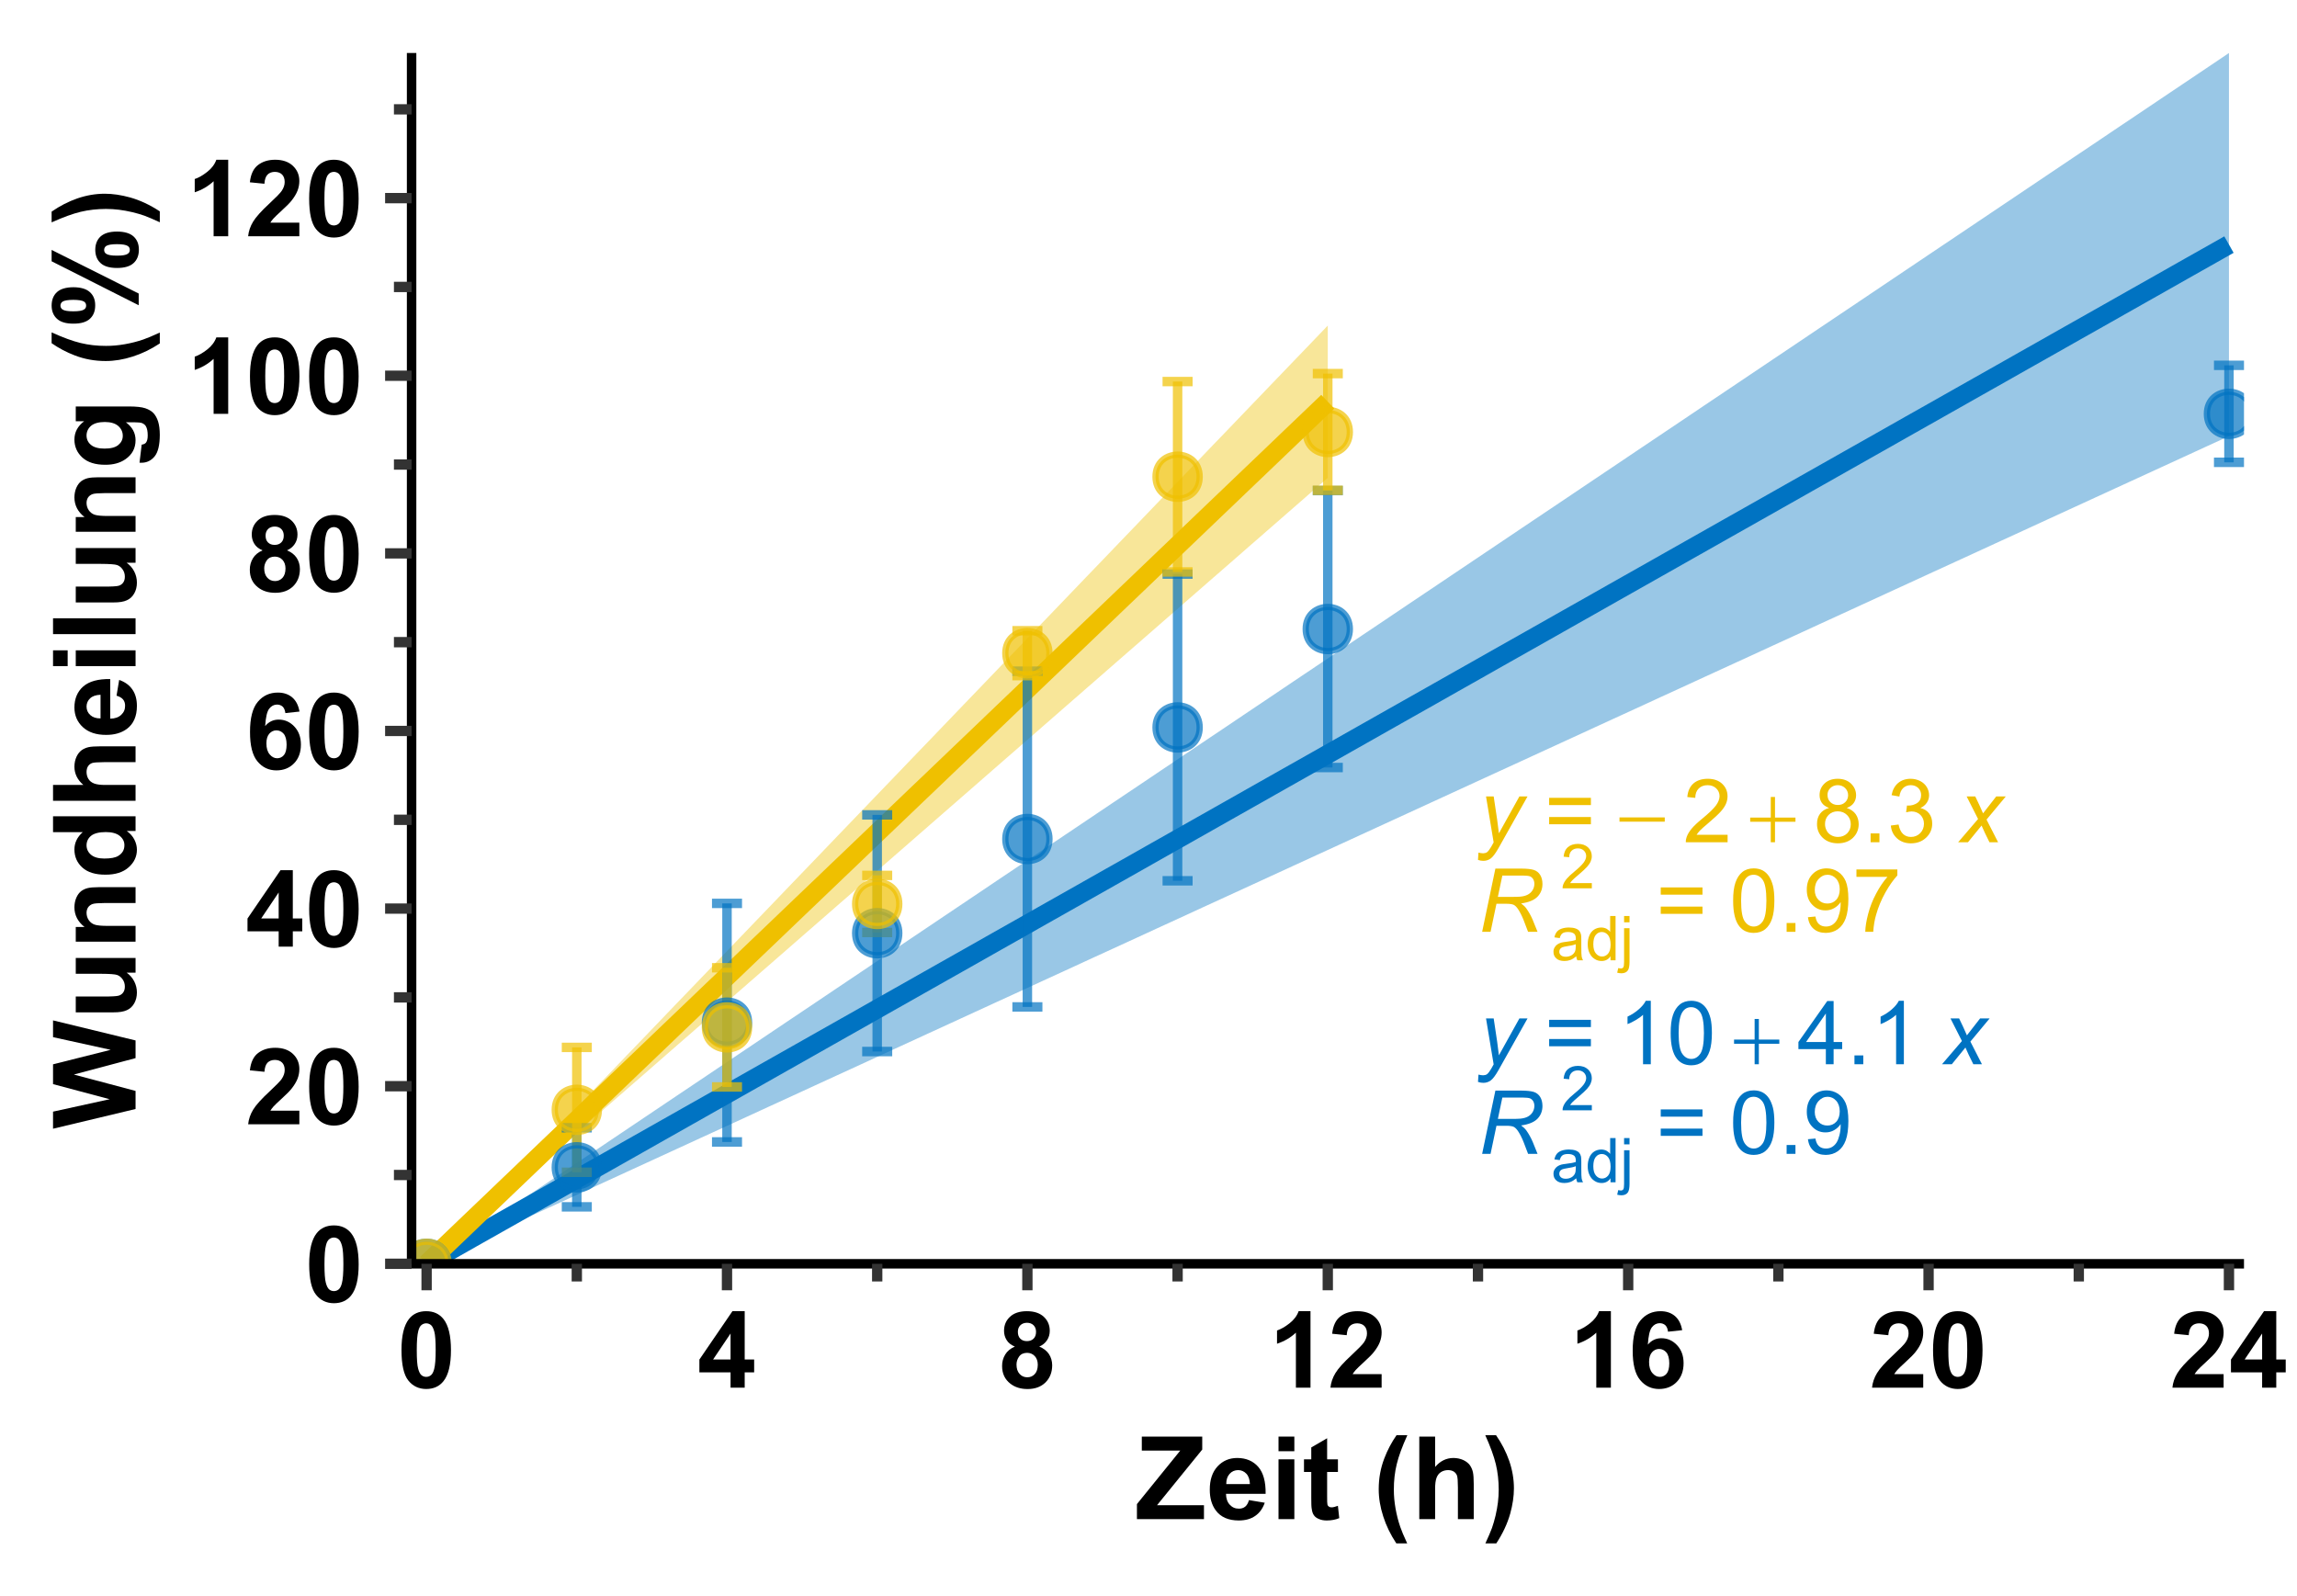 <?xml version="1.0" encoding="UTF-8"?>
<svg xmlns="http://www.w3.org/2000/svg" xmlns:xlink="http://www.w3.org/1999/xlink" width="259pt" height="180pt" viewBox="0 0 259 180" version="1.1">
<defs>
<g>
<symbol overflow="visible" id="glyph0-0">
<path style="stroke:none;" d="M 1.246 0 L 1.246 -6.223 L 6.223 -6.223 L 6.223 0 Z M 1.402 -0.156 L 6.07 -0.156 L 6.07 -6.07 L 1.402 -6.07 Z M 1.402 -0.156 "/>
</symbol>
<symbol overflow="visible" id="glyph0-1">
<path style="stroke:none;" d="M 0 1.992 L 0.055 1.168 C 0.23 1.215 0.406 1.242 0.582 1.246 C 0.758 1.242 0.902 1.203 1.016 1.125 C 1.156 1.016 1.312 0.812 1.484 0.52 L 1.766 0.016 L 0.906 -5.164 L 1.77 -5.164 L 2.16 -2.555 C 2.234 -2.039 2.301 -1.523 2.359 -1.008 L 4.668 -5.164 L 5.586 -5.164 L 2.297 0.688 C 1.977 1.254 1.691 1.633 1.449 1.82 C 1.199 2.004 0.918 2.098 0.598 2.098 C 0.395 2.098 0.195 2.062 0 1.992 Z M 0 1.992 "/>
</symbol>
<symbol overflow="visible" id="glyph0-2">
<path style="stroke:none;" d="M -0.016 0 L 2.23 -2.621 L 0.941 -5.164 L 1.914 -5.164 L 2.352 -4.246 C 2.512 -3.898 2.66 -3.57 2.793 -3.258 L 4.277 -5.164 L 5.355 -5.164 L 3.184 -2.555 L 4.488 0 L 3.516 0 L 3 -1.051 C 2.891 -1.27 2.766 -1.547 2.625 -1.883 L 1.09 0 Z M -0.016 0 "/>
</symbol>
<symbol overflow="visible" id="glyph0-3">
<path style="stroke:none;" d="M 0.469 0 L 1.961 -7.129 L 4.949 -7.129 C 5.539 -7.125 5.988 -7.074 6.293 -6.98 C 6.598 -6.879 6.836 -6.695 7.008 -6.422 C 7.18 -6.148 7.266 -5.805 7.27 -5.391 C 7.266 -4.812 7.074 -4.332 6.699 -3.949 C 6.316 -3.566 5.707 -3.316 4.863 -3.203 C 5.121 -3.012 5.316 -2.824 5.449 -2.641 C 5.746 -2.219 5.984 -1.785 6.172 -1.344 L 6.715 0 L 5.648 0 L 5.141 -1.328 C 4.953 -1.805 4.742 -2.219 4.508 -2.574 C 4.344 -2.812 4.18 -2.973 4.012 -3.051 C 3.84 -3.125 3.566 -3.164 3.191 -3.164 L 2.082 -3.164 L 1.418 0 Z M 2.242 -3.938 L 3.559 -3.938 C 4.164 -3.938 4.562 -3.945 4.75 -3.965 C 5.105 -3.996 5.398 -4.074 5.633 -4.203 C 5.859 -4.328 6.039 -4.5 6.168 -4.715 C 6.293 -4.93 6.355 -5.16 6.359 -5.406 C 6.355 -5.613 6.309 -5.793 6.219 -5.949 C 6.121 -6.098 6 -6.203 5.848 -6.262 C 5.695 -6.312 5.434 -6.34 5.07 -6.344 L 2.746 -6.344 Z M 2.242 -3.938 "/>
</symbol>
<symbol overflow="visible" id="glyph1-0">
<path style="stroke:none;" d="M 0.5 0 L 0.5 -6.223 L 5.48 -6.223 L 5.48 0 Z M 0.656 -0.156 L 5.324 -0.156 L 5.324 -6.07 L 0.656 -6.07 Z M 0.656 -0.156 "/>
</symbol>
<symbol overflow="visible" id="glyph1-1">
<path style="stroke:none;" d=""/>
</symbol>
<symbol overflow="visible" id="glyph1-2">
<path style="stroke:none;" d="M 2.5 -5.105 L 2.977 -5.105 L 2.977 -2.781 L 5.285 -2.781 L 5.285 -2.309 L 2.977 -2.309 L 2.977 0 L 2.5 0 L 2.5 -2.309 L 0.18 -2.309 L 0.18 -2.781 L 2.5 -2.781 Z M 2.5 -5.105 "/>
</symbol>
<symbol overflow="visible" id="glyph1-3">
<path style="stroke:none;" d="M 0.18 -2.801 L 5.285 -2.801 L 5.285 -2.32 L 0.18 -2.32 Z M 0.18 -2.801 "/>
</symbol>
<symbol overflow="visible" id="glyph2-0">
<path style="stroke:none;" d="M 1.246 0 L 1.246 -6.223 L 6.223 -6.223 L 6.223 0 Z M 1.402 -0.156 L 6.07 -0.156 L 6.07 -6.07 L 1.402 -6.07 Z M 1.402 -0.156 "/>
</symbol>
<symbol overflow="visible" id="glyph2-1">
<path style="stroke:none;" d="M 5.262 -4.191 L 0.555 -4.191 L 0.555 -5.008 L 5.262 -5.008 Z M 5.262 -2.027 L 0.555 -2.027 L 0.555 -2.844 L 5.262 -2.844 Z M 5.262 -2.027 "/>
</symbol>
<symbol overflow="visible" id="glyph2-2">
<path style="stroke:none;" d="M 3.711 0 L 2.836 0 L 2.836 -5.578 C 2.625 -5.375 2.348 -5.172 2.004 -4.973 C 1.66 -4.77 1.352 -4.621 1.086 -4.523 L 1.086 -5.367 C 1.57 -5.598 2 -5.875 2.367 -6.203 C 2.734 -6.527 2.992 -6.844 3.145 -7.156 L 3.711 -7.156 Z M 3.711 0 "/>
</symbol>
<symbol overflow="visible" id="glyph2-3">
<path style="stroke:none;" d="M 0.414 -3.516 C 0.41 -4.359 0.496 -5.035 0.672 -5.551 C 0.844 -6.059 1.102 -6.457 1.445 -6.738 C 1.785 -7.016 2.215 -7.152 2.738 -7.156 C 3.117 -7.152 3.453 -7.078 3.742 -6.926 C 4.027 -6.77 4.266 -6.547 4.457 -6.258 C 4.645 -5.969 4.793 -5.613 4.902 -5.199 C 5.008 -4.777 5.062 -4.219 5.062 -3.516 C 5.062 -2.68 4.977 -2.004 4.805 -1.488 C 4.633 -0.973 4.375 -0.574 4.031 -0.297 C 3.688 -0.02 3.254 0.117 2.738 0.121 C 2.047 0.117 1.508 -0.125 1.117 -0.617 C 0.645 -1.207 0.41 -2.176 0.414 -3.516 Z M 1.312 -3.516 C 1.312 -2.344 1.449 -1.562 1.723 -1.18 C 1.996 -0.789 2.332 -0.598 2.738 -0.598 C 3.137 -0.598 3.477 -0.789 3.75 -1.18 C 4.023 -1.566 4.16 -2.348 4.164 -3.516 C 4.16 -4.688 4.023 -5.465 3.75 -5.855 C 3.477 -6.238 3.133 -6.434 2.727 -6.434 C 2.32 -6.434 2 -6.262 1.766 -5.922 C 1.461 -5.484 1.312 -4.684 1.312 -3.516 Z M 1.312 -3.516 "/>
</symbol>
<symbol overflow="visible" id="glyph2-4">
<path style="stroke:none;" d="M 3.219 0 L 3.219 -1.707 L 0.125 -1.707 L 0.125 -2.508 L 3.379 -7.129 L 4.094 -7.129 L 4.094 -2.508 L 5.059 -2.508 L 5.059 -1.707 L 4.094 -1.707 L 4.094 0 Z M 3.219 -2.508 L 3.219 -5.723 L 0.988 -2.508 Z M 3.219 -2.508 "/>
</symbol>
<symbol overflow="visible" id="glyph2-5">
<path style="stroke:none;" d="M 0.906 0 L 0.906 -0.996 L 1.902 -0.996 L 1.902 0 Z M 0.906 0 "/>
</symbol>
<symbol overflow="visible" id="glyph2-6">
<path style="stroke:none;" d="M 5.012 -0.84 L 5.012 0 L 0.301 0 C 0.293 -0.211 0.328 -0.414 0.402 -0.609 C 0.52 -0.93 0.711 -1.242 0.977 -1.555 C 1.238 -1.863 1.621 -2.227 2.125 -2.637 C 2.895 -3.27 3.418 -3.77 3.695 -4.145 C 3.965 -4.512 4.102 -4.863 4.105 -5.199 C 4.102 -5.543 3.977 -5.836 3.73 -6.074 C 3.48 -6.312 3.156 -6.434 2.762 -6.434 C 2.336 -6.434 2 -6.305 1.75 -6.055 C 1.496 -5.797 1.367 -5.449 1.367 -5.004 L 0.469 -5.098 C 0.527 -5.766 0.758 -6.273 1.16 -6.629 C 1.562 -6.977 2.102 -7.152 2.781 -7.156 C 3.465 -7.152 4.008 -6.965 4.406 -6.586 C 4.805 -6.207 5.004 -5.738 5.004 -5.18 C 5.004 -4.891 4.945 -4.609 4.828 -4.336 C 4.711 -4.062 4.516 -3.773 4.246 -3.469 C 3.973 -3.164 3.523 -2.742 2.898 -2.211 C 2.371 -1.766 2.035 -1.469 1.887 -1.312 C 1.738 -1.156 1.613 -0.996 1.516 -0.84 Z M 5.012 -0.84 "/>
</symbol>
<symbol overflow="visible" id="glyph2-7">
<path style="stroke:none;" d="M 1.762 -3.867 C 1.395 -4 1.125 -4.188 0.953 -4.434 C 0.777 -4.68 0.691 -4.977 0.691 -5.32 C 0.691 -5.836 0.875 -6.27 1.25 -6.625 C 1.617 -6.977 2.113 -7.152 2.738 -7.156 C 3.355 -7.152 3.855 -6.973 4.238 -6.613 C 4.613 -6.25 4.805 -5.812 4.809 -5.297 C 4.805 -4.965 4.719 -4.676 4.547 -4.434 C 4.375 -4.188 4.109 -4 3.758 -3.867 C 4.191 -3.723 4.527 -3.492 4.758 -3.176 C 4.984 -2.855 5.098 -2.477 5.102 -2.039 C 5.098 -1.43 4.883 -0.914 4.453 -0.5 C 4.023 -0.086 3.457 0.117 2.754 0.121 C 2.047 0.117 1.477 -0.09 1.047 -0.504 C 0.613 -0.918 0.398 -1.438 0.402 -2.062 C 0.398 -2.523 0.516 -2.91 0.754 -3.227 C 0.988 -3.535 1.324 -3.75 1.762 -3.867 Z M 1.586 -5.348 C 1.582 -5.008 1.691 -4.734 1.91 -4.523 C 2.129 -4.309 2.41 -4.199 2.758 -4.203 C 3.09 -4.199 3.367 -4.305 3.586 -4.52 C 3.801 -4.73 3.906 -4.992 3.91 -5.301 C 3.906 -5.617 3.797 -5.887 3.574 -6.109 C 3.352 -6.324 3.074 -6.434 2.746 -6.438 C 2.41 -6.434 2.133 -6.328 1.914 -6.117 C 1.691 -5.902 1.582 -5.645 1.586 -5.348 Z M 1.305 -2.059 C 1.301 -1.805 1.359 -1.562 1.48 -1.332 C 1.594 -1.094 1.77 -0.914 2.008 -0.789 C 2.238 -0.66 2.488 -0.598 2.762 -0.598 C 3.176 -0.598 3.523 -0.73 3.797 -1 C 4.07 -1.27 4.207 -1.613 4.207 -2.027 C 4.207 -2.449 4.066 -2.797 3.785 -3.074 C 3.504 -3.348 3.152 -3.484 2.734 -3.488 C 2.316 -3.484 1.973 -3.348 1.707 -3.078 C 1.434 -2.801 1.301 -2.461 1.305 -2.059 Z M 1.305 -2.059 "/>
</symbol>
<symbol overflow="visible" id="glyph2-8">
<path style="stroke:none;" d="M 0.418 -1.883 L 1.293 -2 C 1.391 -1.5 1.562 -1.145 1.805 -0.926 C 2.047 -0.707 2.34 -0.598 2.688 -0.598 C 3.098 -0.598 3.445 -0.738 3.73 -1.023 C 4.012 -1.309 4.152 -1.664 4.156 -2.086 C 4.152 -2.484 4.023 -2.812 3.762 -3.078 C 3.5 -3.336 3.164 -3.469 2.762 -3.473 C 2.594 -3.469 2.391 -3.438 2.145 -3.375 L 2.242 -4.145 C 2.297 -4.133 2.344 -4.129 2.383 -4.133 C 2.754 -4.129 3.09 -4.227 3.387 -4.422 C 3.684 -4.613 3.832 -4.914 3.836 -5.324 C 3.832 -5.641 3.723 -5.906 3.508 -6.121 C 3.289 -6.328 3.008 -6.434 2.668 -6.438 C 2.324 -6.434 2.043 -6.328 1.816 -6.117 C 1.59 -5.902 1.445 -5.578 1.383 -5.152 L 0.504 -5.309 C 0.613 -5.895 0.855 -6.348 1.234 -6.672 C 1.613 -6.992 2.086 -7.152 2.648 -7.156 C 3.039 -7.152 3.395 -7.07 3.723 -6.906 C 4.047 -6.738 4.297 -6.512 4.473 -6.223 C 4.645 -5.934 4.734 -5.625 4.734 -5.305 C 4.734 -4.992 4.648 -4.715 4.484 -4.465 C 4.316 -4.211 4.074 -4.008 3.754 -3.859 C 4.172 -3.762 4.5 -3.559 4.734 -3.254 C 4.969 -2.945 5.086 -2.562 5.086 -2.105 C 5.086 -1.48 4.859 -0.953 4.406 -0.523 C 3.953 -0.09 3.379 0.121 2.684 0.125 C 2.059 0.121 1.539 -0.062 1.125 -0.434 C 0.711 -0.805 0.473 -1.285 0.418 -1.883 Z M 0.418 -1.883 "/>
</symbol>
<symbol overflow="visible" id="glyph2-9">
<path style="stroke:none;" d="M 0.543 -1.648 L 1.387 -1.727 C 1.453 -1.328 1.59 -1.039 1.793 -0.863 C 1.996 -0.684 2.254 -0.598 2.566 -0.598 C 2.836 -0.598 3.07 -0.656 3.273 -0.781 C 3.473 -0.902 3.641 -1.07 3.773 -1.277 C 3.902 -1.48 4.008 -1.758 4.098 -2.109 C 4.184 -2.461 4.23 -2.816 4.23 -3.18 C 4.23 -3.215 4.227 -3.273 4.227 -3.355 C 4.047 -3.074 3.809 -2.848 3.508 -2.676 C 3.203 -2.5 2.875 -2.414 2.523 -2.418 C 1.934 -2.414 1.434 -2.629 1.027 -3.059 C 0.613 -3.484 0.41 -4.047 0.414 -4.75 C 0.41 -5.473 0.621 -6.055 1.051 -6.496 C 1.473 -6.934 2.008 -7.152 2.656 -7.156 C 3.117 -7.152 3.543 -7.027 3.926 -6.781 C 4.309 -6.531 4.598 -6.176 4.801 -5.715 C 4.996 -5.25 5.098 -4.582 5.102 -3.711 C 5.098 -2.797 5 -2.07 4.805 -1.531 C 4.605 -0.988 4.309 -0.578 3.922 -0.301 C 3.527 -0.02 3.07 0.117 2.547 0.121 C 1.988 0.117 1.531 -0.035 1.18 -0.344 C 0.824 -0.652 0.613 -1.086 0.543 -1.648 Z M 4.129 -4.793 C 4.125 -5.293 3.992 -5.691 3.727 -5.988 C 3.457 -6.285 3.133 -6.434 2.762 -6.434 C 2.371 -6.434 2.035 -6.273 1.746 -5.957 C 1.457 -5.637 1.312 -5.227 1.312 -4.723 C 1.312 -4.266 1.449 -3.895 1.723 -3.613 C 1.996 -3.328 2.332 -3.188 2.738 -3.191 C 3.137 -3.188 3.469 -3.328 3.734 -3.613 C 3.992 -3.895 4.125 -4.289 4.129 -4.793 Z M 4.129 -4.793 "/>
</symbol>
<symbol overflow="visible" id="glyph2-10">
<path style="stroke:none;" d="M 0.473 -6.195 L 0.473 -7.035 L 5.086 -7.035 L 5.086 -6.355 C 4.633 -5.867 4.18 -5.227 3.734 -4.43 C 3.285 -3.629 2.941 -2.805 2.703 -1.961 C 2.523 -1.363 2.414 -0.711 2.367 0 L 1.469 0 C 1.477 -0.559 1.586 -1.234 1.797 -2.031 C 2.004 -2.824 2.305 -3.59 2.703 -4.328 C 3.094 -5.066 3.516 -5.688 3.965 -6.195 Z M 0.473 -6.195 "/>
</symbol>
<symbol overflow="visible" id="glyph3-0">
<path style="stroke:none;" d="M 0.871 0 L 0.871 -4.355 L 4.355 -4.355 L 4.355 0 Z M 0.98 -0.109 L 4.246 -0.109 L 4.246 -4.246 L 0.98 -4.246 Z M 0.98 -0.109 "/>
</symbol>
<symbol overflow="visible" id="glyph3-1">
<path style="stroke:none;" d="M 2.816 -0.445 C 2.586 -0.25 2.367 -0.113 2.16 -0.035 C 1.949 0.043 1.727 0.082 1.488 0.082 C 1.09 0.082 0.781 -0.012 0.57 -0.207 C 0.352 -0.398 0.246 -0.648 0.25 -0.953 C 0.246 -1.129 0.285 -1.289 0.371 -1.438 C 0.449 -1.578 0.555 -1.695 0.688 -1.789 C 0.816 -1.875 0.965 -1.945 1.129 -1.992 C 1.246 -2.023 1.43 -2.051 1.676 -2.082 C 2.168 -2.137 2.531 -2.207 2.766 -2.293 C 2.766 -2.375 2.766 -2.43 2.77 -2.453 C 2.766 -2.699 2.707 -2.875 2.598 -2.98 C 2.438 -3.117 2.207 -3.188 1.898 -3.188 C 1.609 -3.188 1.395 -3.137 1.262 -3.035 C 1.121 -2.934 1.02 -2.754 0.957 -2.5 L 0.355 -2.582 C 0.406 -2.836 0.496 -3.043 0.625 -3.203 C 0.746 -3.359 0.926 -3.48 1.168 -3.566 C 1.402 -3.648 1.676 -3.691 1.988 -3.695 C 2.293 -3.691 2.543 -3.656 2.738 -3.586 C 2.93 -3.516 3.074 -3.422 3.164 -3.312 C 3.254 -3.199 3.316 -3.062 3.355 -2.898 C 3.375 -2.789 3.387 -2.602 3.387 -2.332 L 3.387 -1.516 C 3.387 -0.941 3.398 -0.582 3.426 -0.434 C 3.449 -0.281 3.5 -0.137 3.582 0 L 2.941 0 C 2.875 -0.125 2.832 -0.273 2.816 -0.445 Z M 2.766 -1.812 C 2.543 -1.719 2.207 -1.645 1.766 -1.582 C 1.512 -1.543 1.336 -1.5 1.23 -1.457 C 1.125 -1.41 1.043 -1.344 0.988 -1.258 C 0.93 -1.168 0.902 -1.07 0.906 -0.969 C 0.902 -0.805 0.965 -0.672 1.09 -0.562 C 1.215 -0.453 1.395 -0.398 1.633 -0.398 C 1.867 -0.398 2.078 -0.449 2.262 -0.551 C 2.445 -0.652 2.578 -0.793 2.668 -0.977 C 2.73 -1.113 2.766 -1.316 2.766 -1.59 Z M 2.766 -1.812 "/>
</symbol>
<symbol overflow="visible" id="glyph3-2">
<path style="stroke:none;" d="M 2.805 0 L 2.805 -0.457 C 2.574 -0.098 2.238 0.082 1.793 0.082 C 1.504 0.082 1.238 0.004 1 -0.156 C 0.754 -0.312 0.566 -0.535 0.438 -0.82 C 0.301 -1.105 0.234 -1.434 0.238 -1.805 C 0.234 -2.164 0.293 -2.488 0.418 -2.785 C 0.535 -3.074 0.715 -3.301 0.957 -3.461 C 1.195 -3.613 1.465 -3.691 1.766 -3.695 C 1.98 -3.691 2.176 -3.645 2.348 -3.559 C 2.516 -3.465 2.656 -3.348 2.766 -3.199 L 2.766 -4.988 L 3.375 -4.988 L 3.375 0 Z M 0.867 -1.805 C 0.867 -1.34 0.965 -0.992 1.16 -0.766 C 1.355 -0.535 1.586 -0.422 1.852 -0.422 C 2.117 -0.422 2.344 -0.531 2.535 -0.75 C 2.719 -0.969 2.812 -1.301 2.816 -1.754 C 2.812 -2.246 2.715 -2.609 2.527 -2.84 C 2.332 -3.07 2.098 -3.188 1.824 -3.188 C 1.547 -3.188 1.32 -3.074 1.141 -2.855 C 0.957 -2.629 0.867 -2.281 0.867 -1.805 Z M 0.867 -1.805 "/>
</symbol>
<symbol overflow="visible" id="glyph3-3">
<path style="stroke:none;" d="M 0.457 -4.277 L 0.457 -4.988 L 1.07 -4.988 L 1.07 -4.277 Z M -0.32 1.402 L -0.203 0.883 C -0.078 0.91 0.016 0.926 0.086 0.93 C 0.207 0.926 0.301 0.883 0.363 0.805 C 0.426 0.719 0.457 0.512 0.457 0.184 L 0.457 -3.613 L 1.07 -3.613 L 1.07 0.199 C 1.066 0.641 1.008 0.949 0.895 1.125 C 0.746 1.352 0.5 1.465 0.16 1.469 C -0.008 1.465 -0.164 1.441 -0.32 1.402 Z M -0.32 1.402 "/>
</symbol>
<symbol overflow="visible" id="glyph3-4">
<path style="stroke:none;" d="M 3.508 -0.59 L 3.508 0 L 0.211 0 C 0.203 -0.148 0.227 -0.289 0.281 -0.426 C 0.367 -0.648 0.5 -0.867 0.688 -1.086 C 0.867 -1.301 1.137 -1.555 1.488 -1.844 C 2.027 -2.285 2.391 -2.637 2.586 -2.902 C 2.773 -3.16 2.871 -3.406 2.871 -3.637 C 2.871 -3.879 2.781 -4.086 2.609 -4.254 C 2.434 -4.418 2.211 -4.5 1.934 -4.504 C 1.637 -4.5 1.398 -4.41 1.227 -4.238 C 1.047 -4.059 0.957 -3.816 0.957 -3.504 L 0.328 -3.566 C 0.367 -4.035 0.527 -4.395 0.812 -4.641 C 1.09 -4.887 1.469 -5.008 1.945 -5.012 C 2.422 -5.008 2.801 -4.875 3.082 -4.613 C 3.363 -4.344 3.504 -4.016 3.504 -3.625 C 3.504 -3.422 3.461 -3.227 3.379 -3.035 C 3.297 -2.84 3.16 -2.637 2.973 -2.426 C 2.777 -2.211 2.465 -1.918 2.027 -1.547 C 1.66 -1.238 1.422 -1.027 1.32 -0.918 C 1.211 -0.805 1.125 -0.695 1.062 -0.59 Z M 3.508 -0.59 "/>
</symbol>
<symbol overflow="visible" id="glyph4-0">
<path style="stroke:none;" d="M 1.5 0 L 1.5 -7.5 L 7.5 -7.5 L 7.5 0 Z M 1.688 -0.188 L 7.312 -0.188 L 7.312 -7.312 L 1.688 -7.312 Z M 1.688 -0.188 "/>
</symbol>
<symbol overflow="visible" id="glyph4-1">
<path style="stroke:none;" d="M 3.293 -8.625 C 4.121 -8.625 4.77 -8.328 5.242 -7.734 C 5.801 -7.031 6.082 -5.863 6.082 -4.234 C 6.082 -2.605 5.801 -1.438 5.238 -0.734 C 4.77 -0.145 4.121 0.145 3.293 0.148 C 2.457 0.145 1.781 -0.172 1.27 -0.816 C 0.758 -1.457 0.504 -2.605 0.504 -4.254 C 0.504 -5.871 0.785 -7.035 1.348 -7.746 C 1.812 -8.332 2.461 -8.625 3.293 -8.625 Z M 3.293 -7.258 C 3.09 -7.254 2.91 -7.191 2.758 -7.066 C 2.598 -6.941 2.477 -6.715 2.398 -6.387 C 2.281 -5.961 2.227 -5.242 2.227 -4.234 C 2.227 -3.227 2.277 -2.535 2.379 -2.16 C 2.48 -1.781 2.605 -1.531 2.762 -1.406 C 2.91 -1.281 3.09 -1.219 3.293 -1.219 C 3.492 -1.219 3.668 -1.281 3.828 -1.41 C 3.98 -1.535 4.102 -1.762 4.188 -2.094 C 4.301 -2.512 4.359 -3.227 4.359 -4.234 C 4.359 -5.242 4.309 -5.934 4.207 -6.312 C 4.105 -6.688 3.977 -6.941 3.824 -7.066 C 3.668 -7.191 3.492 -7.254 3.293 -7.258 Z M 3.293 -7.258 "/>
</symbol>
<symbol overflow="visible" id="glyph4-2">
<path style="stroke:none;" d="M 6.07 -1.531 L 6.07 0 L 0.297 0 C 0.355 -0.578 0.543 -1.125 0.859 -1.645 C 1.168 -2.16 1.785 -2.848 2.711 -3.703 C 3.453 -4.395 3.91 -4.863 4.078 -5.109 C 4.305 -5.445 4.418 -5.781 4.418 -6.117 C 4.418 -6.484 4.316 -6.766 4.121 -6.961 C 3.922 -7.156 3.652 -7.254 3.305 -7.258 C 2.961 -7.254 2.688 -7.152 2.484 -6.949 C 2.281 -6.742 2.164 -6.398 2.133 -5.918 L 0.492 -6.082 C 0.59 -6.988 0.895 -7.637 1.414 -8.031 C 1.926 -8.426 2.57 -8.625 3.344 -8.625 C 4.191 -8.625 4.859 -8.395 5.344 -7.938 C 5.828 -7.48 6.07 -6.914 6.07 -6.234 C 6.07 -5.848 6 -5.477 5.863 -5.129 C 5.723 -4.777 5.504 -4.414 5.203 -4.031 C 5.004 -3.773 4.645 -3.406 4.125 -2.934 C 3.602 -2.453 3.27 -2.137 3.137 -1.984 C 2.996 -1.824 2.887 -1.672 2.801 -1.531 Z M 6.07 -1.531 "/>
</symbol>
<symbol overflow="visible" id="glyph4-3">
<path style="stroke:none;" d="M 3.738 0 L 3.738 -1.727 L 0.223 -1.727 L 0.223 -3.172 L 3.949 -8.625 L 5.332 -8.625 L 5.332 -3.176 L 6.398 -3.176 L 6.398 -1.727 L 5.332 -1.727 L 5.332 0 Z M 3.738 -3.176 L 3.738 -6.109 L 1.766 -3.176 Z M 3.738 -3.176 "/>
</symbol>
<symbol overflow="visible" id="glyph4-4">
<path style="stroke:none;" d="M 6.086 -6.484 L 4.492 -6.312 C 4.453 -6.637 4.352 -6.879 4.191 -7.039 C 4.023 -7.191 3.812 -7.27 3.551 -7.273 C 3.203 -7.27 2.906 -7.113 2.668 -6.805 C 2.426 -6.488 2.277 -5.84 2.215 -4.852 C 2.621 -5.336 3.129 -5.578 3.742 -5.578 C 4.426 -5.578 5.016 -5.316 5.508 -4.793 C 6 -4.27 6.246 -3.594 6.246 -2.766 C 6.246 -1.883 5.988 -1.176 5.473 -0.648 C 4.957 -0.117 4.293 0.145 3.484 0.148 C 2.617 0.145 1.906 -0.188 1.348 -0.863 C 0.785 -1.535 0.504 -2.641 0.508 -4.18 C 0.504 -5.75 0.797 -6.887 1.383 -7.582 C 1.965 -8.277 2.719 -8.625 3.648 -8.625 C 4.301 -8.625 4.84 -8.441 5.27 -8.078 C 5.695 -7.711 5.969 -7.18 6.086 -6.484 Z M 2.355 -2.895 C 2.355 -2.359 2.477 -1.945 2.723 -1.656 C 2.969 -1.363 3.25 -1.219 3.57 -1.219 C 3.867 -1.219 4.121 -1.336 4.328 -1.574 C 4.527 -1.812 4.629 -2.203 4.633 -2.75 C 4.629 -3.305 4.52 -3.715 4.305 -3.977 C 4.082 -4.234 3.809 -4.363 3.484 -4.367 C 3.168 -4.363 2.902 -4.238 2.684 -3.992 C 2.465 -3.742 2.355 -3.379 2.355 -2.895 Z M 2.355 -2.895 "/>
</symbol>
<symbol overflow="visible" id="glyph4-5">
<path style="stroke:none;" d="M 1.922 -4.633 C 1.492 -4.812 1.18 -5.059 0.992 -5.375 C 0.797 -5.688 0.703 -6.035 0.703 -6.41 C 0.703 -7.051 0.926 -7.578 1.375 -7.996 C 1.82 -8.414 2.457 -8.625 3.281 -8.625 C 4.098 -8.625 4.73 -8.414 5.184 -7.996 C 5.633 -7.578 5.859 -7.051 5.859 -6.41 C 5.859 -6.012 5.754 -5.656 5.547 -5.348 C 5.34 -5.035 5.051 -4.797 4.676 -4.633 C 5.152 -4.441 5.512 -4.164 5.762 -3.797 C 6.004 -3.43 6.129 -3.004 6.133 -2.523 C 6.129 -1.73 5.875 -1.086 5.375 -0.59 C 4.867 -0.094 4.195 0.152 3.359 0.152 C 2.574 0.152 1.926 -0.051 1.406 -0.461 C 0.789 -0.941 0.48 -1.605 0.484 -2.453 C 0.48 -2.918 0.598 -3.344 0.832 -3.734 C 1.062 -4.121 1.426 -4.422 1.922 -4.633 Z M 2.262 -6.293 C 2.262 -5.965 2.352 -5.707 2.539 -5.523 C 2.723 -5.34 2.973 -5.25 3.281 -5.25 C 3.594 -5.25 3.844 -5.34 4.031 -5.527 C 4.219 -5.707 4.312 -5.965 4.312 -6.297 C 4.312 -6.605 4.219 -6.852 4.035 -7.039 C 3.848 -7.223 3.602 -7.316 3.297 -7.32 C 2.98 -7.316 2.73 -7.223 2.543 -7.039 C 2.355 -6.848 2.262 -6.602 2.262 -6.293 Z M 2.109 -2.613 C 2.109 -2.16 2.223 -1.805 2.457 -1.551 C 2.684 -1.297 2.977 -1.172 3.328 -1.172 C 3.664 -1.172 3.945 -1.293 4.172 -1.539 C 4.395 -1.781 4.504 -2.133 4.508 -2.594 C 4.504 -2.996 4.391 -3.32 4.168 -3.562 C 3.938 -3.805 3.652 -3.926 3.305 -3.93 C 2.902 -3.926 2.602 -3.789 2.406 -3.516 C 2.207 -3.238 2.109 -2.938 2.109 -2.613 Z M 2.109 -2.613 "/>
</symbol>
<symbol overflow="visible" id="glyph4-6">
<path style="stroke:none;" d="M 4.723 0 L 3.078 0 L 3.078 -6.203 C 2.469 -5.637 1.762 -5.223 0.949 -4.957 L 0.949 -6.453 C 1.379 -6.59 1.844 -6.855 2.348 -7.25 C 2.852 -7.641 3.199 -8.102 3.387 -8.625 L 4.723 -8.625 Z M 4.723 0 "/>
</symbol>
<symbol overflow="visible" id="glyph5-0">
<path style="stroke:none;" d="M 1.625 0 L 1.625 -8.125 L 8.125 -8.125 L 8.125 0 Z M 1.828 -0.203 L 7.922 -0.203 L 7.922 -7.922 L 1.828 -7.922 Z M 1.828 -0.203 "/>
</symbol>
<symbol overflow="visible" id="glyph5-1">
<path style="stroke:none;" d="M 0.141 0 L 0.141 -1.695 L 5.027 -7.73 L 0.691 -7.73 L 0.691 -9.305 L 7.504 -9.305 L 7.504 -7.844 L 2.406 -1.566 L 7.699 -1.566 L 7.699 0 Z M 0.141 0 "/>
</symbol>
<symbol overflow="visible" id="glyph5-2">
<path style="stroke:none;" d="M 4.836 -2.145 L 6.613 -1.848 C 6.383 -1.191 6.023 -0.695 5.531 -0.359 C 5.039 -0.016 4.422 0.152 3.68 0.152 C 2.508 0.152 1.641 -0.23 1.078 -0.996 C 0.633 -1.609 0.41 -2.383 0.414 -3.32 C 0.41 -4.434 0.703 -5.309 1.289 -5.945 C 1.871 -6.574 2.609 -6.891 3.504 -6.895 C 4.504 -6.891 5.293 -6.559 5.875 -5.898 C 6.453 -5.234 6.73 -4.219 6.711 -2.855 L 2.242 -2.855 C 2.25 -2.324 2.395 -1.914 2.672 -1.621 C 2.945 -1.324 3.285 -1.176 3.699 -1.18 C 3.977 -1.176 4.215 -1.254 4.406 -1.406 C 4.594 -1.559 4.734 -1.805 4.836 -2.145 Z M 4.938 -3.949 C 4.922 -4.465 4.789 -4.855 4.535 -5.125 C 4.281 -5.391 3.973 -5.523 3.613 -5.527 C 3.219 -5.523 2.898 -5.383 2.648 -5.102 C 2.391 -4.816 2.266 -4.434 2.273 -3.949 Z M 4.938 -3.949 "/>
</symbol>
<symbol overflow="visible" id="glyph5-3">
<path style="stroke:none;" d="M 0.934 -7.656 L 0.934 -9.305 L 2.719 -9.305 L 2.719 -7.656 Z M 0.934 0 L 0.934 -6.742 L 2.719 -6.742 L 2.719 0 Z M 0.934 0 "/>
</symbol>
<symbol overflow="visible" id="glyph5-4">
<path style="stroke:none;" d="M 4.023 -6.742 L 4.023 -5.32 L 2.805 -5.32 L 2.805 -2.602 C 2.801 -2.051 2.812 -1.73 2.84 -1.641 C 2.859 -1.547 2.914 -1.469 3 -1.414 C 3.082 -1.352 3.18 -1.324 3.301 -1.328 C 3.461 -1.324 3.703 -1.383 4.02 -1.5 L 4.172 -0.113 C 3.754 0.066 3.281 0.152 2.762 0.152 C 2.434 0.152 2.145 0.102 1.891 -0.008 C 1.629 -0.113 1.438 -0.254 1.32 -0.43 C 1.195 -0.598 1.113 -0.832 1.074 -1.125 C 1.031 -1.328 1.012 -1.746 1.016 -2.379 L 1.016 -5.32 L 0.195 -5.32 L 0.195 -6.742 L 1.016 -6.742 L 1.016 -8.082 L 2.805 -9.121 L 2.805 -6.742 Z M 4.023 -6.742 "/>
</symbol>
<symbol overflow="visible" id="glyph5-5">
<path style="stroke:none;" d=""/>
</symbol>
<symbol overflow="visible" id="glyph5-6">
<path style="stroke:none;" d="M 3.891 2.734 L 2.664 2.734 C 2.016 1.754 1.523 0.742 1.188 -0.309 C 0.848 -1.359 0.68 -2.379 0.68 -3.371 C 0.68 -4.59 0.887 -5.75 1.309 -6.844 C 1.668 -7.789 2.129 -8.66 2.691 -9.465 L 3.91 -9.465 C 3.324 -8.176 2.926 -7.086 2.711 -6.191 C 2.492 -5.289 2.383 -4.336 2.387 -3.332 C 2.383 -2.637 2.449 -1.926 2.578 -1.199 C 2.707 -0.469 2.883 0.219 3.109 0.875 C 3.254 1.305 3.516 1.926 3.891 2.734 Z M 3.891 2.734 "/>
</symbol>
<symbol overflow="visible" id="glyph5-7">
<path style="stroke:none;" d="M 2.711 -9.305 L 2.711 -5.883 C 3.285 -6.555 3.973 -6.891 4.773 -6.895 C 5.184 -6.891 5.555 -6.812 5.883 -6.664 C 6.211 -6.508 6.457 -6.316 6.629 -6.082 C 6.793 -5.844 6.91 -5.578 6.973 -5.293 C 7.035 -5.004 7.066 -4.559 7.066 -3.953 L 7.066 0 L 5.281 0 L 5.281 -3.562 C 5.277 -4.266 5.246 -4.711 5.18 -4.906 C 5.109 -5.094 4.988 -5.246 4.82 -5.359 C 4.645 -5.469 4.43 -5.523 4.176 -5.527 C 3.879 -5.523 3.613 -5.453 3.383 -5.312 C 3.148 -5.168 2.98 -4.949 2.871 -4.66 C 2.762 -4.367 2.707 -3.941 2.711 -3.375 L 2.711 0 L 0.926 0 L 0.926 -9.305 Z M 2.711 -9.305 "/>
</symbol>
<symbol overflow="visible" id="glyph5-8">
<path style="stroke:none;" d="M 0.438 2.734 C 0.785 1.98 1.031 1.402 1.18 1 C 1.32 0.598 1.457 0.137 1.582 -0.387 C 1.703 -0.91 1.793 -1.406 1.852 -1.883 C 1.91 -2.352 1.938 -2.836 1.941 -3.332 C 1.938 -4.336 1.832 -5.289 1.617 -6.191 C 1.402 -7.086 1.004 -8.176 0.426 -9.465 L 1.637 -9.465 C 2.273 -8.551 2.77 -7.586 3.125 -6.57 C 3.477 -5.547 3.656 -4.512 3.656 -3.465 C 3.656 -2.578 3.516 -1.633 3.238 -0.621 C 2.918 0.512 2.395 1.629 1.668 2.734 Z M 0.438 2.734 "/>
</symbol>
<symbol overflow="visible" id="glyph6-0">
<path style="stroke:none;" d="M 0 -1.625 L -8.125 -1.625 L -8.125 -8.125 L 0 -8.125 Z M -0.203 -1.828 L -0.203 -7.922 L -7.922 -7.922 L -7.922 -1.828 Z M -0.203 -1.828 "/>
</symbol>
<symbol overflow="visible" id="glyph6-1">
<path style="stroke:none;" d="M 0 -2.266 L -9.305 -0.043 L -9.305 -1.969 L -2.914 -3.371 L -9.305 -5.07 L -9.305 -7.305 L -2.805 -8.938 L -9.305 -10.367 L -9.305 -12.258 L 0 -9.996 L 0 -8.004 L -6.957 -6.152 L 0 -4.305 Z M 0 -2.266 "/>
</symbol>
<symbol overflow="visible" id="glyph6-2">
<path style="stroke:none;" d="M 0 -5.371 L -1.008 -5.371 C -0.648 -5.121 -0.363 -4.797 -0.156 -4.398 C 0.051 -3.996 0.152 -3.574 0.152 -3.137 C 0.152 -2.68 0.055 -2.273 -0.145 -1.918 C -0.344 -1.555 -0.625 -1.297 -0.984 -1.137 C -1.344 -0.973 -1.84 -0.891 -2.477 -0.895 L -6.742 -0.895 L -6.742 -2.68 L -3.645 -2.68 C -2.695 -2.676 -2.113 -2.711 -1.902 -2.777 C -1.688 -2.84 -1.52 -2.957 -1.395 -3.133 C -1.27 -3.305 -1.207 -3.527 -1.207 -3.797 C -1.207 -4.102 -1.289 -4.371 -1.457 -4.613 C -1.621 -4.852 -1.828 -5.02 -2.078 -5.109 C -2.324 -5.195 -2.93 -5.238 -3.898 -5.242 L -6.742 -5.242 L -6.742 -7.027 L 0 -7.027 Z M 0 -5.371 "/>
</symbol>
<symbol overflow="visible" id="glyph6-3">
<path style="stroke:none;" d="M 0 -7.066 L 0 -5.281 L -3.441 -5.281 C -4.164 -5.277 -4.637 -5.242 -4.852 -5.168 C -5.062 -5.09 -5.227 -4.965 -5.348 -4.797 C -5.465 -4.621 -5.523 -4.414 -5.527 -4.176 C -5.523 -3.867 -5.441 -3.59 -5.273 -3.344 C -5.102 -3.098 -4.875 -2.93 -4.602 -2.84 C -4.32 -2.746 -3.805 -2.699 -3.055 -2.703 L 0 -2.703 L 0 -0.922 L -6.742 -0.922 L -6.742 -2.578 L -5.75 -2.578 C -6.508 -3.164 -6.891 -3.902 -6.895 -4.797 C -6.891 -5.191 -6.82 -5.551 -6.68 -5.879 C -6.539 -6.199 -6.355 -6.445 -6.137 -6.617 C -5.914 -6.781 -5.664 -6.898 -5.387 -6.965 C -5.105 -7.031 -4.707 -7.066 -4.188 -7.066 Z M 0 -7.066 "/>
</symbol>
<symbol overflow="visible" id="glyph6-4">
<path style="stroke:none;" d="M 0 -7.117 L 0 -5.461 L -0.988 -5.461 C -0.602 -5.184 -0.316 -4.855 -0.129 -4.484 C 0.059 -4.105 0.152 -3.73 0.152 -3.352 C 0.152 -2.578 -0.156 -1.914 -0.781 -1.363 C -1.402 -0.809 -2.273 -0.531 -3.395 -0.535 C -4.535 -0.531 -5.406 -0.801 -6 -1.34 C -6.594 -1.875 -6.891 -2.555 -6.895 -3.379 C -6.891 -4.129 -6.578 -4.781 -5.953 -5.332 L -9.305 -5.332 L -9.305 -7.117 Z M -3.516 -2.355 C -2.797 -2.355 -2.273 -2.453 -1.953 -2.652 C -1.484 -2.938 -1.254 -3.34 -1.258 -3.859 C -1.254 -4.27 -1.43 -4.617 -1.781 -4.906 C -2.129 -5.191 -2.648 -5.336 -3.344 -5.34 C -4.117 -5.336 -4.676 -5.195 -5.016 -4.918 C -5.355 -4.637 -5.523 -4.281 -5.527 -3.848 C -5.523 -3.422 -5.355 -3.066 -5.023 -2.781 C -4.684 -2.496 -4.184 -2.355 -3.516 -2.355 Z M -3.516 -2.355 "/>
</symbol>
<symbol overflow="visible" id="glyph6-5">
<path style="stroke:none;" d="M -9.305 -2.711 L -5.883 -2.711 C -6.555 -3.285 -6.891 -3.973 -6.895 -4.773 C -6.891 -5.184 -6.812 -5.555 -6.664 -5.883 C -6.508 -6.211 -6.316 -6.457 -6.082 -6.629 C -5.844 -6.793 -5.578 -6.91 -5.293 -6.973 C -5.004 -7.035 -4.559 -7.066 -3.953 -7.066 L 0 -7.066 L 0 -5.281 L -3.562 -5.281 C -4.266 -5.277 -4.711 -5.246 -4.906 -5.18 C -5.094 -5.109 -5.246 -4.988 -5.359 -4.82 C -5.469 -4.645 -5.523 -4.43 -5.527 -4.176 C -5.523 -3.879 -5.453 -3.613 -5.312 -3.383 C -5.168 -3.148 -4.949 -2.98 -4.66 -2.871 C -4.367 -2.762 -3.941 -2.707 -3.375 -2.711 L 0 -2.711 L 0 -0.926 L -9.305 -0.926 Z M -9.305 -2.711 "/>
</symbol>
<symbol overflow="visible" id="glyph6-6">
<path style="stroke:none;" d="M -2.145 -4.836 L -1.848 -6.613 C -1.191 -6.383 -0.695 -6.023 -0.359 -5.531 C -0.016 -5.039 0.152 -4.422 0.152 -3.68 C 0.152 -2.508 -0.23 -1.641 -0.996 -1.078 C -1.609 -0.633 -2.383 -0.41 -3.32 -0.414 C -4.434 -0.41 -5.309 -0.703 -5.945 -1.289 C -6.574 -1.871 -6.891 -2.609 -6.895 -3.504 C -6.891 -4.504 -6.559 -5.293 -5.898 -5.875 C -5.234 -6.453 -4.219 -6.73 -2.855 -6.711 L -2.855 -2.242 C -2.324 -2.25 -1.914 -2.395 -1.621 -2.672 C -1.324 -2.945 -1.176 -3.285 -1.18 -3.699 C -1.176 -3.977 -1.254 -4.215 -1.406 -4.406 C -1.559 -4.594 -1.805 -4.734 -2.145 -4.836 Z M -3.949 -4.938 C -4.465 -4.922 -4.855 -4.789 -5.125 -4.535 C -5.391 -4.281 -5.523 -3.973 -5.527 -3.613 C -5.523 -3.219 -5.383 -2.898 -5.102 -2.648 C -4.816 -2.391 -4.434 -2.266 -3.949 -2.273 Z M -3.949 -4.938 "/>
</symbol>
<symbol overflow="visible" id="glyph6-7">
<path style="stroke:none;" d="M -7.656 -0.934 L -9.305 -0.934 L -9.305 -2.719 L -7.656 -2.719 Z M 0 -0.934 L -6.742 -0.934 L -6.742 -2.719 L 0 -2.719 Z M 0 -0.934 "/>
</symbol>
<symbol overflow="visible" id="glyph6-8">
<path style="stroke:none;" d="M 0 -0.934 L -9.305 -0.934 L -9.305 -2.719 L 0 -2.719 Z M 0 -0.934 "/>
</symbol>
<symbol overflow="visible" id="glyph6-9">
<path style="stroke:none;" d="M 0.445 -0.77 L 0.691 -2.805 C 0.926 -2.836 1.086 -2.914 1.18 -3.039 C 1.305 -3.207 1.371 -3.473 1.371 -3.84 C 1.371 -4.301 1.301 -4.652 1.16 -4.887 C 1.066 -5.043 0.914 -5.16 0.711 -5.242 C 0.559 -5.293 0.289 -5.32 -0.109 -5.324 L -1.09 -5.324 C -0.363 -4.789 0 -4.117 0 -3.309 C 0 -2.398 -0.383 -1.68 -1.148 -1.156 C -1.75 -0.738 -2.504 -0.531 -3.41 -0.535 C -4.535 -0.531 -5.395 -0.805 -5.996 -1.348 C -6.59 -1.891 -6.891 -2.566 -6.895 -3.379 C -6.891 -4.211 -6.523 -4.898 -5.797 -5.441 L -6.742 -5.441 L -6.742 -7.109 L -0.691 -7.109 C 0.102 -7.105 0.695 -7.039 1.09 -6.91 C 1.484 -6.777 1.793 -6.594 2.02 -6.359 C 2.242 -6.117 2.418 -5.801 2.543 -5.41 C 2.668 -5.012 2.73 -4.512 2.734 -3.91 C 2.73 -2.762 2.535 -1.953 2.148 -1.477 C 1.754 -1 1.258 -0.762 0.66 -0.762 C 0.598 -0.762 0.527 -0.762 0.445 -0.77 Z M -3.512 -2.359 C -2.793 -2.355 -2.27 -2.492 -1.938 -2.773 C -1.605 -3.047 -1.441 -3.391 -1.441 -3.801 C -1.441 -4.234 -1.609 -4.602 -1.949 -4.906 C -2.289 -5.203 -2.793 -5.355 -3.465 -5.359 C -4.16 -5.355 -4.68 -5.211 -5.02 -4.926 C -5.355 -4.633 -5.523 -4.27 -5.527 -3.836 C -5.523 -3.402 -5.359 -3.051 -5.027 -2.777 C -4.695 -2.5 -4.188 -2.359 -3.512 -2.359 Z M -3.512 -2.359 "/>
</symbol>
<symbol overflow="visible" id="glyph6-10">
<path style="stroke:none;" d=""/>
</symbol>
<symbol overflow="visible" id="glyph6-11">
<path style="stroke:none;" d="M 2.734 -3.891 L 2.734 -2.664 C 1.754 -2.016 0.742 -1.523 -0.309 -1.188 C -1.359 -0.848 -2.379 -0.68 -3.371 -0.68 C -4.59 -0.68 -5.75 -0.887 -6.844 -1.309 C -7.789 -1.668 -8.66 -2.129 -9.465 -2.691 L -9.465 -3.91 C -8.176 -3.324 -7.086 -2.926 -6.191 -2.711 C -5.289 -2.492 -4.336 -2.383 -3.332 -2.387 C -2.637 -2.383 -1.926 -2.449 -1.199 -2.578 C -0.469 -2.707 0.219 -2.883 0.875 -3.109 C 1.305 -3.254 1.926 -3.516 2.734 -3.891 Z M 2.734 -3.891 "/>
</symbol>
<symbol overflow="visible" id="glyph6-12">
<path style="stroke:none;" d="M -7.008 -0.566 C -7.84 -0.562 -8.457 -0.746 -8.859 -1.113 C -9.262 -1.48 -9.461 -1.977 -9.465 -2.602 C -9.461 -3.25 -9.262 -3.754 -8.863 -4.121 C -8.461 -4.484 -7.844 -4.668 -7.008 -4.672 C -6.172 -4.668 -5.551 -4.484 -5.152 -4.121 C -4.746 -3.754 -4.547 -3.258 -4.551 -2.633 C -4.547 -1.984 -4.746 -1.48 -5.148 -1.113 C -5.547 -0.746 -6.168 -0.562 -7.008 -0.566 Z M -7.02 -1.957 C -6.414 -1.957 -6.008 -2.023 -5.801 -2.164 C -5.648 -2.266 -5.57 -2.414 -5.574 -2.602 C -5.57 -2.789 -5.648 -2.938 -5.801 -3.047 C -6.008 -3.18 -6.414 -3.246 -7.02 -3.25 C -7.625 -3.246 -8.027 -3.18 -8.234 -3.047 C -8.387 -2.938 -8.465 -2.789 -8.469 -2.602 C -8.465 -2.414 -8.391 -2.266 -8.238 -2.164 C -8.031 -2.023 -7.625 -1.957 -7.02 -1.957 Z M 0.355 -3.961 L 0.355 -2.641 L -9.465 -7.598 L -9.465 -8.879 Z M -2.09 -6.844 C -2.922 -6.844 -3.539 -7.023 -3.941 -7.391 C -4.34 -7.754 -4.539 -8.258 -4.543 -8.895 C -4.539 -9.531 -4.34 -10.031 -3.941 -10.398 C -3.539 -10.762 -2.922 -10.945 -2.09 -10.949 C -1.25 -10.945 -0.629 -10.762 -0.227 -10.398 C 0.176 -10.031 0.375 -9.535 0.375 -8.914 C 0.375 -8.262 0.176 -7.754 -0.227 -7.391 C -0.629 -7.023 -1.25 -6.844 -2.09 -6.844 Z M -2.094 -8.234 C -1.484 -8.23 -1.082 -8.301 -0.883 -8.441 C -0.723 -8.547 -0.645 -8.691 -0.648 -8.879 C -0.645 -9.066 -0.719 -9.215 -0.875 -9.32 C -1.078 -9.457 -1.484 -9.527 -2.094 -9.527 C -2.695 -9.527 -3.102 -9.457 -3.312 -9.324 C -3.461 -9.215 -3.539 -9.066 -3.543 -8.879 C -3.539 -8.684 -3.461 -8.539 -3.312 -8.441 C -3.102 -8.301 -2.695 -8.23 -2.094 -8.234 Z M -2.094 -8.234 "/>
</symbol>
<symbol overflow="visible" id="glyph6-13">
<path style="stroke:none;" d="M 2.734 -0.438 C 1.98 -0.785 1.402 -1.031 1 -1.18 C 0.598 -1.32 0.137 -1.457 -0.387 -1.582 C -0.91 -1.703 -1.406 -1.793 -1.883 -1.852 C -2.352 -1.91 -2.836 -1.938 -3.332 -1.941 C -4.336 -1.938 -5.289 -1.832 -6.191 -1.617 C -7.086 -1.402 -8.176 -1.004 -9.465 -0.426 L -9.465 -1.637 C -8.551 -2.273 -7.586 -2.77 -6.57 -3.125 C -5.547 -3.477 -4.512 -3.656 -3.465 -3.656 C -2.578 -3.656 -1.633 -3.516 -0.621 -3.238 C 0.512 -2.918 1.629 -2.395 2.734 -1.668 Z M 2.734 -0.438 "/>
</symbol>
</g>
<clipPath id="clip1">
  <path d="M 46.41 5.977 L 253.023 5.977 L 253.023 142.496 L 46.41 142.496 Z M 46.41 5.977 "/>
</clipPath>
<clipPath id="clip2">
  <path d="M 48 5.977 L 252 5.977 L 252 142.496 L 48 142.496 Z M 48 5.977 "/>
</clipPath>
<clipPath id="clip3">
  <path d="M 47 26 L 253 26 L 253 142.496 L 47 142.496 Z M 47 26 "/>
</clipPath>
<clipPath id="clip4">
  <path d="M 48 36 L 150 36 L 150 142.496 L 48 142.496 Z M 48 36 "/>
</clipPath>
<clipPath id="clip5">
  <path d="M 47 44 L 151 44 L 151 142.496 L 47 142.496 Z M 47 44 "/>
</clipPath>
<clipPath id="clip6">
  <path d="M 46.41 141 L 51 141 L 51 142.496 L 46.41 142.496 Z M 46.41 141 "/>
</clipPath>
<clipPath id="clip7">
  <path d="M 47 141 L 49 141 L 49 142.496 L 47 142.496 Z M 47 141 "/>
</clipPath>
<clipPath id="clip8">
  <path d="M 46.41 141 L 51 141 L 51 142.496 L 46.41 142.496 Z M 46.41 141 "/>
</clipPath>
<clipPath id="clip9">
  <path d="M 47 141 L 49 141 L 49 142.496 L 47 142.496 Z M 47 141 "/>
</clipPath>
<clipPath id="clip10">
  <path d="M 46.41 141 L 51 141 L 51 142.496 L 46.41 142.496 Z M 46.41 141 "/>
</clipPath>
<clipPath id="clip11">
  <path d="M 249 40 L 253.023 40 L 253.023 42 L 249 42 Z M 249 40 "/>
</clipPath>
<clipPath id="clip12">
  <path d="M 249 51 L 253.023 51 L 253.023 53 L 249 53 Z M 249 51 "/>
</clipPath>
<clipPath id="clip13">
  <path d="M 46.41 140 L 51 140 L 51 142.496 L 46.41 142.496 Z M 46.41 140 "/>
</clipPath>
<clipPath id="clip14">
  <path d="M 46.41 139 L 51 139 L 51 142.496 L 46.41 142.496 Z M 46.41 139 "/>
</clipPath>
<clipPath id="clip15">
  <path d="M 46.41 140 L 51 140 L 51 142.496 L 46.41 142.496 Z M 46.41 140 "/>
</clipPath>
<clipPath id="clip16">
  <path d="M 46.41 139 L 51 139 L 51 142.496 L 46.41 142.496 Z M 46.41 139 "/>
</clipPath>
<clipPath id="clip17">
  <path d="M 248 44 L 253.023 44 L 253.023 50 L 248 50 Z M 248 44 "/>
</clipPath>
<clipPath id="clip18">
  <path d="M 248 43 L 253.023 43 L 253.023 50 L 248 50 Z M 248 43 "/>
</clipPath>
</defs>
<g id="surface86">
<rect x="0" y="0" width="259" height="180" style="fill:rgb(100%,100%,100%);fill-opacity:1;stroke:none;"/>
<rect x="0" y="0" width="259" height="180" style="fill:rgb(100%,100%,100%);fill-opacity:1;stroke:none;"/>
<path style="fill:none;stroke-width:1.164;stroke-linecap:round;stroke-linejoin:round;stroke:rgb(100%,100%,100%);stroke-opacity:1;stroke-miterlimit:10;" d="M 0 180 L 259 180 L 259 0 L 0 0 Z M 0 180 "/>
<g clip-path="url(#clip1)" clip-rule="nonzero">
<path style=" stroke:none;fill-rule:nonzero;fill:rgb(100%,100%,100%);fill-opacity:1;" d="M 46.41 142.496 L 253.023 142.496 L 253.023 5.977 L 46.41 5.977 Z M 46.41 142.496 "/>
</g>
<g clip-path="url(#clip2)" clip-rule="nonzero">
<path style=" stroke:none;fill-rule:nonzero;fill:rgb(0%,45.098%,76.078%);fill-opacity:0.4;" d="M 48.102 142.496 L 50.676 140.77 L 53.246 139.039 L 58.395 135.586 L 60.965 133.855 L 63.539 132.129 L 66.109 130.402 L 68.684 128.672 L 71.254 126.945 L 73.828 125.215 L 76.398 123.488 L 78.973 121.762 L 81.547 120.031 L 84.117 118.305 L 86.691 116.574 L 89.262 114.848 L 91.836 113.121 L 94.406 111.391 L 96.98 109.664 L 99.551 107.934 L 104.699 104.48 L 107.27 102.75 L 109.844 101.023 L 112.414 99.293 L 114.988 97.566 L 117.559 95.84 L 120.133 94.109 L 122.703 92.383 L 125.277 90.652 L 127.852 88.926 L 130.422 87.199 L 132.996 85.469 L 135.566 83.742 L 138.141 82.016 L 140.711 80.285 L 143.285 78.559 L 145.855 76.828 L 151.004 73.375 L 153.574 71.645 L 156.148 69.918 L 158.719 68.188 L 161.293 66.461 L 163.863 64.734 L 166.438 63.004 L 169.008 61.277 L 171.582 59.547 L 174.156 57.82 L 176.727 56.094 L 179.301 54.363 L 181.871 52.637 L 184.445 50.906 L 187.016 49.18 L 189.59 47.453 L 192.16 45.723 L 194.734 43.996 L 197.309 42.266 L 199.879 40.539 L 202.453 38.812 L 205.023 37.082 L 207.598 35.355 L 210.168 33.629 L 212.742 31.898 L 215.312 30.172 L 217.887 28.441 L 220.461 26.715 L 223.031 24.988 L 225.605 23.258 L 228.176 21.531 L 230.75 19.801 L 233.32 18.074 L 235.895 16.348 L 238.465 14.617 L 241.039 12.891 L 243.613 11.16 L 246.184 9.434 L 248.758 7.707 L 251.328 5.977 L 251.328 49.176 L 248.758 50.355 L 246.184 51.539 L 243.613 52.719 L 241.039 53.902 L 238.465 55.082 L 235.895 56.262 L 233.32 57.445 L 230.75 58.625 L 228.176 59.809 L 225.605 60.988 L 223.031 62.172 L 220.461 63.352 L 217.887 64.531 L 215.312 65.715 L 212.742 66.895 L 210.168 68.078 L 207.598 69.258 L 205.023 70.438 L 202.453 71.621 L 199.879 72.801 L 197.309 73.984 L 192.16 76.344 L 189.59 77.527 L 187.016 78.707 L 184.445 79.891 L 181.871 81.07 L 179.301 82.25 L 176.727 83.434 L 174.156 84.613 L 171.582 85.797 L 169.008 86.977 L 166.438 88.156 L 163.863 89.34 L 161.293 90.52 L 158.719 91.703 L 156.148 92.883 L 153.574 94.066 L 151.004 95.246 L 148.43 96.426 L 145.855 97.609 L 143.285 98.789 L 140.711 99.973 L 138.141 101.152 L 135.566 102.332 L 132.996 103.516 L 130.422 104.695 L 127.852 105.879 L 122.703 108.238 L 120.133 109.422 L 117.559 110.602 L 114.988 111.785 L 112.414 112.965 L 109.844 114.145 L 107.27 115.328 L 104.699 116.508 L 102.125 117.691 L 99.551 118.871 L 96.98 120.055 L 94.406 121.234 L 91.836 122.414 L 89.262 123.598 L 86.691 124.777 L 84.117 125.961 L 81.547 127.141 L 78.973 128.32 L 76.398 129.504 L 73.828 130.684 L 71.254 131.867 L 68.684 133.047 L 66.109 134.227 L 63.539 135.41 L 60.965 136.59 L 58.395 137.773 L 53.246 140.133 L 50.676 141.316 Z M 48.102 142.496 "/>
</g>
<g clip-path="url(#clip3)" clip-rule="nonzero">
<path style="fill:none;stroke-width:2.134;stroke-linecap:butt;stroke-linejoin:round;stroke:rgb(0%,45.098%,76.078%);stroke-opacity:1;stroke-miterlimit:10;" d="M 48.102 142.496 L 50.676 141.043 L 53.246 139.586 L 58.395 136.68 L 60.965 135.223 L 63.539 133.77 L 66.109 132.312 L 68.684 130.859 L 71.254 129.406 L 73.828 127.949 L 76.398 126.496 L 78.973 125.039 L 81.547 123.586 L 84.117 122.133 L 86.691 120.676 L 89.262 119.223 L 91.836 117.766 L 94.406 116.312 L 96.98 114.859 L 99.551 113.402 L 102.125 111.949 L 104.699 110.492 L 107.27 109.039 L 109.844 107.586 L 112.414 106.129 L 114.988 104.676 L 117.559 103.219 L 120.133 101.766 L 122.703 100.312 L 125.277 98.855 L 127.852 97.402 L 130.422 95.945 L 132.996 94.492 L 135.566 93.039 L 138.141 91.582 L 140.711 90.129 L 143.285 88.672 L 145.855 87.219 L 148.43 85.766 L 151.004 84.309 L 153.574 82.855 L 156.148 81.398 L 158.719 79.945 L 161.293 78.492 L 163.863 77.035 L 166.438 75.582 L 169.008 74.125 L 174.156 71.219 L 176.727 69.762 L 179.301 68.309 L 181.871 66.852 L 184.445 65.398 L 187.016 63.945 L 189.59 62.488 L 192.16 61.035 L 194.734 59.578 L 197.309 58.125 L 199.879 56.672 L 202.453 55.215 L 205.023 53.762 L 207.598 52.305 L 210.168 50.852 L 212.742 49.398 L 215.312 47.941 L 217.887 46.488 L 220.461 45.031 L 223.031 43.578 L 225.605 42.125 L 228.176 40.668 L 230.75 39.215 L 233.32 37.758 L 235.895 36.305 L 238.465 34.852 L 241.039 33.395 L 243.613 31.941 L 246.184 30.484 L 248.758 29.031 L 251.328 27.578 "/>
</g>
<g clip-path="url(#clip4)" clip-rule="nonzero">
<path style=" stroke:none;fill-rule:nonzero;fill:rgb(93.725%,75.294%,0%);fill-opacity:0.4;" d="M 48.102 142.496 L 49.391 141.156 L 50.676 139.82 L 53.246 137.141 L 54.535 135.801 L 55.82 134.461 L 57.105 133.125 L 58.395 131.785 L 62.25 127.766 L 63.539 126.43 L 67.395 122.41 L 68.684 121.07 L 69.969 119.73 L 71.254 118.395 L 72.543 117.055 L 76.398 113.035 L 77.688 111.699 L 80.258 109.02 L 81.547 107.68 L 82.832 106.34 L 84.117 105.004 L 85.402 103.664 L 86.691 102.324 L 89.262 99.645 L 90.547 98.309 L 91.836 96.969 L 94.406 94.289 L 95.695 92.949 L 96.98 91.613 L 99.551 88.934 L 100.84 87.594 L 103.41 84.914 L 104.699 83.578 L 108.555 79.559 L 109.844 78.219 L 111.129 76.883 L 113.699 74.203 L 114.988 72.863 L 116.273 71.523 L 117.559 70.188 L 118.848 68.848 L 122.703 64.828 L 123.992 63.492 L 126.562 60.812 L 127.852 59.473 L 130.422 56.793 L 131.707 55.457 L 132.996 54.117 L 136.852 50.098 L 138.141 48.762 L 140.711 46.082 L 142 44.742 L 143.285 43.402 L 144.57 42.066 L 145.855 40.727 L 147.145 39.387 L 149.715 36.707 L 149.715 53.875 L 147.145 56.117 L 145.855 57.242 L 142 60.605 L 140.711 61.727 L 139.426 62.852 L 138.141 63.973 L 136.852 65.094 L 132.996 68.457 L 131.707 69.582 L 127.852 72.945 L 126.562 74.066 L 125.277 75.188 L 123.992 76.312 L 122.703 77.434 L 118.848 80.797 L 117.559 81.922 L 114.988 84.164 L 113.699 85.285 L 111.129 87.527 L 109.844 88.652 L 108.555 89.773 L 104.699 93.137 L 103.41 94.262 L 100.84 96.504 L 99.551 97.625 L 96.98 99.867 L 95.695 100.992 L 94.406 102.113 L 91.836 104.355 L 90.547 105.477 L 89.262 106.602 L 86.691 108.844 L 85.402 109.965 L 82.832 112.207 L 81.547 113.332 L 80.258 114.453 L 77.688 116.695 L 76.398 117.816 L 75.113 118.938 L 73.828 120.062 L 72.543 121.184 L 71.254 122.305 L 68.684 124.547 L 67.395 125.672 L 63.539 129.035 L 62.25 130.156 L 60.965 131.277 L 59.68 132.402 L 58.395 133.523 L 57.105 134.645 L 54.535 136.887 L 53.246 138.012 L 49.391 141.375 Z M 48.102 142.496 "/>
</g>
<g clip-path="url(#clip5)" clip-rule="nonzero">
<path style="fill:none;stroke-width:2.134;stroke-linecap:butt;stroke-linejoin:round;stroke:rgb(93.725%,75.294%,0%);stroke-opacity:1;stroke-miterlimit:10;" d="M 48.102 142.496 L 49.391 141.266 L 53.246 137.574 L 54.535 136.344 L 57.105 133.883 L 58.395 132.652 L 62.25 128.961 L 63.539 127.73 L 67.395 124.039 L 68.684 122.809 L 71.254 120.348 L 72.543 119.117 L 76.398 115.426 L 77.688 114.195 L 80.258 111.734 L 81.547 110.504 L 85.402 106.812 L 86.691 105.582 L 90.547 101.891 L 91.836 100.66 L 94.406 98.199 L 95.695 96.969 L 99.551 93.277 L 100.84 92.047 L 103.41 89.586 L 104.699 88.359 L 108.555 84.668 L 109.844 83.438 L 113.699 79.746 L 114.988 78.516 L 117.559 76.055 L 118.848 74.824 L 122.703 71.133 L 123.992 69.902 L 126.562 67.441 L 127.852 66.211 L 131.707 62.52 L 132.996 61.289 L 136.852 57.598 L 138.141 56.367 L 140.711 53.906 L 142 52.676 L 145.855 48.984 L 147.145 47.754 L 149.715 45.293 "/>
</g>
<g style="fill:rgb(0%,45.098%,76.078%);fill-opacity:1;">
  <use xlink:href="#glyph0-1" x="166.652" y="119.996"/>
</g>
<g style="fill:rgb(0%,45.098%,76.078%);fill-opacity:1;">
  <use xlink:href="#glyph1-1" x="171.629" y="119.996"/>
</g>
<g style="fill:rgb(0%,45.098%,76.078%);fill-opacity:1;">
  <use xlink:href="#glyph2-1" x="174.121" y="119.996"/>
</g>
<g style="fill:rgb(0%,45.098%,76.078%);fill-opacity:1;">
  <use xlink:href="#glyph1-1" x="179.938" y="119.996"/>
</g>
<g style="fill:rgb(0%,45.098%,76.078%);fill-opacity:1;">
  <use xlink:href="#glyph2-2" x="182.426" y="119.996"/>
  <use xlink:href="#glyph2-3" x="187.964" y="119.996"/>
</g>
<g style="fill:rgb(0%,45.098%,76.078%);fill-opacity:1;">
  <use xlink:href="#glyph1-2" x="195.344" y="119.996"/>
</g>
<g style="fill:rgb(0%,45.098%,76.078%);fill-opacity:1;">
  <use xlink:href="#glyph2-4" x="202.656" y="119.996"/>
  <use xlink:href="#glyph2-5" x="208.195" y="119.996"/>
  <use xlink:href="#glyph2-2" x="210.961" y="119.996"/>
</g>
<g style="fill:rgb(0%,45.098%,76.078%);fill-opacity:1;">
  <use xlink:href="#glyph1-1" x="216.5" y="119.996"/>
</g>
<g style="fill:rgb(0%,45.098%,76.078%);fill-opacity:1;">
  <use xlink:href="#glyph0-2" x="218.988" y="119.996"/>
</g>
<g style="fill:rgb(93.725%,75.294%,0%);fill-opacity:1;">
  <use xlink:href="#glyph0-1" x="166.652" y="94.965"/>
</g>
<g style="fill:rgb(93.725%,75.294%,0%);fill-opacity:1;">
  <use xlink:href="#glyph1-1" x="171.629" y="94.965"/>
</g>
<g style="fill:rgb(93.725%,75.294%,0%);fill-opacity:1;">
  <use xlink:href="#glyph2-1" x="174.121" y="94.965"/>
</g>
<g style="fill:rgb(93.725%,75.294%,0%);fill-opacity:1;">
  <use xlink:href="#glyph1-1" x="179.938" y="94.965"/>
</g>
<g style="fill:rgb(93.725%,75.294%,0%);fill-opacity:1;">
  <use xlink:href="#glyph1-3" x="182.426" y="94.965"/>
</g>
<g style="fill:rgb(93.725%,75.294%,0%);fill-opacity:1;">
  <use xlink:href="#glyph2-6" x="189.785" y="94.965"/>
</g>
<g style="fill:rgb(93.725%,75.294%,0%);fill-opacity:1;">
  <use xlink:href="#glyph1-2" x="197.164" y="94.965"/>
</g>
<g style="fill:rgb(93.725%,75.294%,0%);fill-opacity:1;">
  <use xlink:href="#glyph2-7" x="204.477" y="94.965"/>
  <use xlink:href="#glyph2-5" x="210.015" y="94.965"/>
  <use xlink:href="#glyph2-8" x="212.782" y="94.965"/>
</g>
<g style="fill:rgb(93.725%,75.294%,0%);fill-opacity:1;">
  <use xlink:href="#glyph1-1" x="218.32" y="94.965"/>
</g>
<g style="fill:rgb(93.725%,75.294%,0%);fill-opacity:1;">
  <use xlink:href="#glyph0-2" x="220.809" y="94.965"/>
</g>
<g style="fill:rgb(0%,45.098%,76.078%);fill-opacity:1;">
  <use xlink:href="#glyph0-3" x="166.652" y="130.098"/>
</g>
<g style="fill:rgb(0%,45.098%,76.078%);fill-opacity:1;">
  <use xlink:href="#glyph3-1" x="174.914" y="133.305"/>
</g>
<g style="fill:rgb(0%,45.098%,76.078%);fill-opacity:1;">
  <use xlink:href="#glyph3-2" x="178.789" y="133.305"/>
</g>
<g style="fill:rgb(0%,45.098%,76.078%);fill-opacity:1;">
  <use xlink:href="#glyph3-3" x="182.668" y="133.305"/>
</g>
<g style="fill:rgb(0%,45.098%,76.078%);fill-opacity:1;">
  <use xlink:href="#glyph3-4" x="175.98" y="125.191"/>
</g>
<g style="fill:rgb(0%,45.098%,76.078%);fill-opacity:1;">
  <use xlink:href="#glyph1-1" x="184.215" y="130.098"/>
</g>
<g style="fill:rgb(0%,45.098%,76.078%);fill-opacity:1;">
  <use xlink:href="#glyph2-1" x="186.703" y="130.098"/>
</g>
<g style="fill:rgb(0%,45.098%,76.078%);fill-opacity:1;">
  <use xlink:href="#glyph1-1" x="192.52" y="130.098"/>
</g>
<g style="fill:rgb(0%,45.098%,76.078%);fill-opacity:1;">
  <use xlink:href="#glyph2-3" x="195.008" y="130.098"/>
  <use xlink:href="#glyph2-5" x="200.546" y="130.098"/>
  <use xlink:href="#glyph2-9" x="203.313" y="130.098"/>
</g>
<g style="fill:rgb(93.725%,75.294%,0%);fill-opacity:1;">
  <use xlink:href="#glyph0-3" x="166.652" y="105.066"/>
</g>
<g style="fill:rgb(93.725%,75.294%,0%);fill-opacity:1;">
  <use xlink:href="#glyph3-1" x="174.914" y="108.273"/>
</g>
<g style="fill:rgb(93.725%,75.294%,0%);fill-opacity:1;">
  <use xlink:href="#glyph3-2" x="178.789" y="108.273"/>
</g>
<g style="fill:rgb(93.725%,75.294%,0%);fill-opacity:1;">
  <use xlink:href="#glyph3-3" x="182.668" y="108.273"/>
</g>
<g style="fill:rgb(93.725%,75.294%,0%);fill-opacity:1;">
  <use xlink:href="#glyph3-4" x="175.98" y="100.16"/>
</g>
<g style="fill:rgb(93.725%,75.294%,0%);fill-opacity:1;">
  <use xlink:href="#glyph1-1" x="184.215" y="105.066"/>
</g>
<g style="fill:rgb(93.725%,75.294%,0%);fill-opacity:1;">
  <use xlink:href="#glyph2-1" x="186.703" y="105.066"/>
</g>
<g style="fill:rgb(93.725%,75.294%,0%);fill-opacity:1;">
  <use xlink:href="#glyph1-1" x="192.52" y="105.066"/>
</g>
<g style="fill:rgb(93.725%,75.294%,0%);fill-opacity:1;">
  <use xlink:href="#glyph2-3" x="195.008" y="105.066"/>
  <use xlink:href="#glyph2-5" x="200.546" y="105.066"/>
  <use xlink:href="#glyph2-9" x="203.313" y="105.066"/>
  <use xlink:href="#glyph2-10" x="208.851" y="105.066"/>
</g>
<g clip-path="url(#clip6)" clip-rule="nonzero">
<path style="fill:none;stroke-width:1.067;stroke-linecap:butt;stroke-linejoin:round;stroke:rgb(0%,45.098%,76.078%);stroke-opacity:0.698;stroke-miterlimit:10;" d="M 46.41 142.496 L 49.797 142.496 "/>
</g>
<g clip-path="url(#clip7)" clip-rule="nonzero">
<path style="fill:none;stroke-width:1.067;stroke-linecap:butt;stroke-linejoin:round;stroke:rgb(0%,45.098%,76.078%);stroke-opacity:0.698;stroke-miterlimit:10;" d="M 48.102 142.496 L 48.102 142.496 "/>
</g>
<g clip-path="url(#clip8)" clip-rule="nonzero">
<path style="fill:none;stroke-width:1.067;stroke-linecap:butt;stroke-linejoin:round;stroke:rgb(0%,45.098%,76.078%);stroke-opacity:0.698;stroke-miterlimit:10;" d="M 46.41 142.496 L 49.797 142.496 "/>
<path style="fill:none;stroke-width:1.067;stroke-linecap:butt;stroke-linejoin:round;stroke:rgb(93.725%,75.294%,0%);stroke-opacity:0.698;stroke-miterlimit:10;" d="M 46.41 142.496 L 49.797 142.496 "/>
</g>
<g clip-path="url(#clip9)" clip-rule="nonzero">
<path style="fill:none;stroke-width:1.067;stroke-linecap:butt;stroke-linejoin:round;stroke:rgb(93.725%,75.294%,0%);stroke-opacity:0.698;stroke-miterlimit:10;" d="M 48.102 142.496 L 48.102 142.496 "/>
</g>
<g clip-path="url(#clip10)" clip-rule="nonzero">
<path style="fill:none;stroke-width:1.067;stroke-linecap:butt;stroke-linejoin:round;stroke:rgb(93.725%,75.294%,0%);stroke-opacity:0.698;stroke-miterlimit:10;" d="M 46.41 142.496 L 49.797 142.496 "/>
</g>
<path style="fill:none;stroke-width:1.067;stroke-linecap:butt;stroke-linejoin:round;stroke:rgb(0%,45.098%,76.078%);stroke-opacity:0.698;stroke-miterlimit:10;" d="M 63.344 127.16 L 66.73 127.16 "/>
<path style="fill:none;stroke-width:1.067;stroke-linecap:butt;stroke-linejoin:round;stroke:rgb(0%,45.098%,76.078%);stroke-opacity:0.698;stroke-miterlimit:10;" d="M 65.039 127.16 L 65.039 136.074 "/>
<path style="fill:none;stroke-width:1.067;stroke-linecap:butt;stroke-linejoin:round;stroke:rgb(0%,45.098%,76.078%);stroke-opacity:0.698;stroke-miterlimit:10;" d="M 63.344 136.074 L 66.73 136.074 "/>
<path style="fill:none;stroke-width:1.067;stroke-linecap:butt;stroke-linejoin:round;stroke:rgb(93.725%,75.294%,0%);stroke-opacity:0.698;stroke-miterlimit:10;" d="M 63.344 118.098 L 66.73 118.098 "/>
<path style="fill:none;stroke-width:1.067;stroke-linecap:butt;stroke-linejoin:round;stroke:rgb(93.725%,75.294%,0%);stroke-opacity:0.698;stroke-miterlimit:10;" d="M 65.039 118.098 L 65.039 132.176 "/>
<path style="fill:none;stroke-width:1.067;stroke-linecap:butt;stroke-linejoin:round;stroke:rgb(93.725%,75.294%,0%);stroke-opacity:0.698;stroke-miterlimit:10;" d="M 63.344 132.176 L 66.73 132.176 "/>
<path style="fill:none;stroke-width:1.067;stroke-linecap:butt;stroke-linejoin:round;stroke:rgb(0%,45.098%,76.078%);stroke-opacity:0.698;stroke-miterlimit:10;" d="M 80.281 101.859 L 83.668 101.859 "/>
<path style="fill:none;stroke-width:1.067;stroke-linecap:butt;stroke-linejoin:round;stroke:rgb(0%,45.098%,76.078%);stroke-opacity:0.698;stroke-miterlimit:10;" d="M 81.973 101.859 L 81.973 128.758 "/>
<path style="fill:none;stroke-width:1.067;stroke-linecap:butt;stroke-linejoin:round;stroke:rgb(0%,45.098%,76.078%);stroke-opacity:0.698;stroke-miterlimit:10;" d="M 80.281 128.758 L 83.668 128.758 "/>
<path style="fill:none;stroke-width:1.067;stroke-linecap:butt;stroke-linejoin:round;stroke:rgb(93.725%,75.294%,0%);stroke-opacity:0.698;stroke-miterlimit:10;" d="M 80.281 109.117 L 83.668 109.117 "/>
<path style="fill:none;stroke-width:1.067;stroke-linecap:butt;stroke-linejoin:round;stroke:rgb(93.725%,75.294%,0%);stroke-opacity:0.698;stroke-miterlimit:10;" d="M 81.973 109.117 L 81.973 122.555 "/>
<path style="fill:none;stroke-width:1.067;stroke-linecap:butt;stroke-linejoin:round;stroke:rgb(93.725%,75.294%,0%);stroke-opacity:0.698;stroke-miterlimit:10;" d="M 80.281 122.555 L 83.668 122.555 "/>
<path style="fill:none;stroke-width:1.067;stroke-linecap:butt;stroke-linejoin:round;stroke:rgb(0%,45.098%,76.078%);stroke-opacity:0.698;stroke-miterlimit:10;" d="M 97.215 91.879 L 100.602 91.879 "/>
<path style="fill:none;stroke-width:1.067;stroke-linecap:butt;stroke-linejoin:round;stroke:rgb(0%,45.098%,76.078%);stroke-opacity:0.698;stroke-miterlimit:10;" d="M 98.91 91.879 L 98.91 118.562 "/>
<path style="fill:none;stroke-width:1.067;stroke-linecap:butt;stroke-linejoin:round;stroke:rgb(0%,45.098%,76.078%);stroke-opacity:0.698;stroke-miterlimit:10;" d="M 97.215 118.562 L 100.602 118.562 "/>
<path style="fill:none;stroke-width:1.067;stroke-linecap:butt;stroke-linejoin:round;stroke:rgb(93.725%,75.294%,0%);stroke-opacity:0.698;stroke-miterlimit:10;" d="M 97.215 98.703 L 100.602 98.703 "/>
<path style="fill:none;stroke-width:1.067;stroke-linecap:butt;stroke-linejoin:round;stroke:rgb(93.725%,75.294%,0%);stroke-opacity:0.698;stroke-miterlimit:10;" d="M 98.91 98.703 L 98.91 105.137 "/>
<path style="fill:none;stroke-width:1.067;stroke-linecap:butt;stroke-linejoin:round;stroke:rgb(93.725%,75.294%,0%);stroke-opacity:0.698;stroke-miterlimit:10;" d="M 97.215 105.137 L 100.602 105.137 "/>
<path style="fill:none;stroke-width:1.067;stroke-linecap:butt;stroke-linejoin:round;stroke:rgb(0%,45.098%,76.078%);stroke-opacity:0.698;stroke-miterlimit:10;" d="M 114.152 75.676 L 117.539 75.676 "/>
<path style="fill:none;stroke-width:1.067;stroke-linecap:butt;stroke-linejoin:round;stroke:rgb(0%,45.098%,76.078%);stroke-opacity:0.698;stroke-miterlimit:10;" d="M 115.844 75.676 L 115.844 113.531 "/>
<path style="fill:none;stroke-width:1.067;stroke-linecap:butt;stroke-linejoin:round;stroke:rgb(0%,45.098%,76.078%);stroke-opacity:0.698;stroke-miterlimit:10;" d="M 114.152 113.531 L 117.539 113.531 "/>
<path style="fill:none;stroke-width:1.067;stroke-linecap:butt;stroke-linejoin:round;stroke:rgb(93.725%,75.294%,0%);stroke-opacity:0.698;stroke-miterlimit:10;" d="M 114.152 71.117 L 117.539 71.117 "/>
<path style="fill:none;stroke-width:1.067;stroke-linecap:butt;stroke-linejoin:round;stroke:rgb(93.725%,75.294%,0%);stroke-opacity:0.698;stroke-miterlimit:10;" d="M 115.844 71.117 L 115.844 76.18 "/>
<path style="fill:none;stroke-width:1.067;stroke-linecap:butt;stroke-linejoin:round;stroke:rgb(93.725%,75.294%,0%);stroke-opacity:0.698;stroke-miterlimit:10;" d="M 114.152 76.18 L 117.539 76.18 "/>
<path style="fill:none;stroke-width:1.067;stroke-linecap:butt;stroke-linejoin:round;stroke:rgb(0%,45.098%,76.078%);stroke-opacity:0.698;stroke-miterlimit:10;" d="M 131.086 64.73 L 134.473 64.73 "/>
<path style="fill:none;stroke-width:1.067;stroke-linecap:butt;stroke-linejoin:round;stroke:rgb(0%,45.098%,76.078%);stroke-opacity:0.698;stroke-miterlimit:10;" d="M 132.781 64.73 L 132.781 99.312 "/>
<path style="fill:none;stroke-width:1.067;stroke-linecap:butt;stroke-linejoin:round;stroke:rgb(0%,45.098%,76.078%);stroke-opacity:0.698;stroke-miterlimit:10;" d="M 131.086 99.312 L 134.473 99.312 "/>
<path style="fill:none;stroke-width:1.067;stroke-linecap:butt;stroke-linejoin:round;stroke:rgb(93.725%,75.294%,0%);stroke-opacity:0.698;stroke-miterlimit:10;" d="M 131.086 43.02 L 134.473 43.02 "/>
<path style="fill:none;stroke-width:1.067;stroke-linecap:butt;stroke-linejoin:round;stroke:rgb(93.725%,75.294%,0%);stroke-opacity:0.698;stroke-miterlimit:10;" d="M 132.781 43.02 L 132.781 64.488 "/>
<path style="fill:none;stroke-width:1.067;stroke-linecap:butt;stroke-linejoin:round;stroke:rgb(93.725%,75.294%,0%);stroke-opacity:0.698;stroke-miterlimit:10;" d="M 131.086 64.488 L 134.473 64.488 "/>
<path style="fill:none;stroke-width:1.067;stroke-linecap:butt;stroke-linejoin:round;stroke:rgb(0%,45.098%,76.078%);stroke-opacity:0.698;stroke-miterlimit:10;" d="M 148.023 55.312 L 151.41 55.312 "/>
<path style="fill:none;stroke-width:1.067;stroke-linecap:butt;stroke-linejoin:round;stroke:rgb(0%,45.098%,76.078%);stroke-opacity:0.698;stroke-miterlimit:10;" d="M 149.715 55.312 L 149.715 86.539 "/>
<path style="fill:none;stroke-width:1.067;stroke-linecap:butt;stroke-linejoin:round;stroke:rgb(0%,45.098%,76.078%);stroke-opacity:0.698;stroke-miterlimit:10;" d="M 148.023 86.539 L 151.41 86.539 "/>
<path style="fill:none;stroke-width:1.067;stroke-linecap:butt;stroke-linejoin:round;stroke:rgb(93.725%,75.294%,0%);stroke-opacity:0.698;stroke-miterlimit:10;" d="M 148.023 42.125 L 151.41 42.125 "/>
<path style="fill:none;stroke-width:1.067;stroke-linecap:butt;stroke-linejoin:round;stroke:rgb(93.725%,75.294%,0%);stroke-opacity:0.698;stroke-miterlimit:10;" d="M 149.715 42.125 L 149.715 55.285 "/>
<path style="fill:none;stroke-width:1.067;stroke-linecap:butt;stroke-linejoin:round;stroke:rgb(93.725%,75.294%,0%);stroke-opacity:0.698;stroke-miterlimit:10;" d="M 148.023 55.285 L 151.41 55.285 "/>
<g clip-path="url(#clip11)" clip-rule="nonzero">
<path style="fill:none;stroke-width:1.067;stroke-linecap:butt;stroke-linejoin:round;stroke:rgb(0%,45.098%,76.078%);stroke-opacity:0.698;stroke-miterlimit:10;" d="M 249.637 41.191 L 253.023 41.191 "/>
</g>
<path style="fill:none;stroke-width:1.067;stroke-linecap:butt;stroke-linejoin:round;stroke:rgb(0%,45.098%,76.078%);stroke-opacity:0.698;stroke-miterlimit:10;" d="M 251.328 41.191 L 251.328 52.129 "/>
<g clip-path="url(#clip12)" clip-rule="nonzero">
<path style="fill:none;stroke-width:1.067;stroke-linecap:butt;stroke-linejoin:round;stroke:rgb(0%,45.098%,76.078%);stroke-opacity:0.698;stroke-miterlimit:10;" d="M 249.637 52.129 L 253.023 52.129 "/>
</g>
<g clip-path="url(#clip13)" clip-rule="nonzero">
<path style=" stroke:none;fill-rule:nonzero;fill:rgb(0%,45.098%,76.078%);fill-opacity:0.698;" d="M 50.59 142.496 C 50.59 145.816 45.613 145.816 45.613 142.496 C 45.613 139.18 50.59 139.18 50.59 142.496 "/>
</g>
<g clip-path="url(#clip14)" clip-rule="nonzero">
<path style="fill:none;stroke-width:0.709;stroke-linecap:round;stroke-linejoin:round;stroke:rgb(0%,45.098%,76.078%);stroke-opacity:0.698;stroke-miterlimit:10;" d="M 50.59 142.496 C 50.59 145.816 45.613 145.816 45.613 142.496 C 45.613 139.18 50.59 139.18 50.59 142.496 "/>
</g>
<g clip-path="url(#clip15)" clip-rule="nonzero">
<path style=" stroke:none;fill-rule:nonzero;fill:rgb(93.725%,75.294%,0%);fill-opacity:0.698;" d="M 50.59 142.496 C 50.59 145.816 45.613 145.816 45.613 142.496 C 45.613 139.18 50.59 139.18 50.59 142.496 "/>
</g>
<g clip-path="url(#clip16)" clip-rule="nonzero">
<path style="fill:none;stroke-width:0.709;stroke-linecap:round;stroke-linejoin:round;stroke:rgb(93.725%,75.294%,0%);stroke-opacity:0.698;stroke-miterlimit:10;" d="M 50.59 142.496 C 50.59 145.816 45.613 145.816 45.613 142.496 C 45.613 139.18 50.59 139.18 50.59 142.496 "/>
</g>
<path style="fill-rule:nonzero;fill:rgb(0%,45.098%,76.078%);fill-opacity:0.698;stroke-width:0.709;stroke-linecap:round;stroke-linejoin:round;stroke:rgb(0%,45.098%,76.078%);stroke-opacity:0.698;stroke-miterlimit:10;" d="M 67.527 131.617 C 67.527 134.934 62.551 134.934 62.551 131.617 C 62.551 128.301 67.527 128.301 67.527 131.617 "/>
<path style="fill-rule:nonzero;fill:rgb(93.725%,75.294%,0%);fill-opacity:0.698;stroke-width:0.709;stroke-linecap:round;stroke-linejoin:round;stroke:rgb(93.725%,75.294%,0%);stroke-opacity:0.698;stroke-miterlimit:10;" d="M 67.527 125.137 C 67.527 128.453 62.551 128.453 62.551 125.137 C 62.551 121.82 67.527 121.82 67.527 125.137 "/>
<path style="fill-rule:nonzero;fill:rgb(0%,45.098%,76.078%);fill-opacity:0.698;stroke-width:0.709;stroke-linecap:round;stroke-linejoin:round;stroke:rgb(0%,45.098%,76.078%);stroke-opacity:0.698;stroke-miterlimit:10;" d="M 84.461 115.309 C 84.461 118.625 79.484 118.625 79.484 115.309 C 79.484 111.988 84.461 111.988 84.461 115.309 "/>
<path style="fill-rule:nonzero;fill:rgb(93.725%,75.294%,0%);fill-opacity:0.698;stroke-width:0.709;stroke-linecap:round;stroke-linejoin:round;stroke:rgb(93.725%,75.294%,0%);stroke-opacity:0.698;stroke-miterlimit:10;" d="M 84.461 115.836 C 84.461 119.152 79.484 119.152 79.484 115.836 C 79.484 112.516 84.461 112.516 84.461 115.836 "/>
<path style="fill-rule:nonzero;fill:rgb(0%,45.098%,76.078%);fill-opacity:0.698;stroke-width:0.709;stroke-linecap:round;stroke-linejoin:round;stroke:rgb(0%,45.098%,76.078%);stroke-opacity:0.698;stroke-miterlimit:10;" d="M 101.398 105.219 C 101.398 108.539 96.422 108.539 96.422 105.219 C 96.422 101.902 101.398 101.902 101.398 105.219 "/>
<path style="fill-rule:nonzero;fill:rgb(93.725%,75.294%,0%);fill-opacity:0.698;stroke-width:0.709;stroke-linecap:round;stroke-linejoin:round;stroke:rgb(93.725%,75.294%,0%);stroke-opacity:0.698;stroke-miterlimit:10;" d="M 101.398 101.922 C 101.398 105.238 96.422 105.238 96.422 101.922 C 96.422 98.602 101.398 98.602 101.398 101.922 "/>
<path style="fill-rule:nonzero;fill:rgb(0%,45.098%,76.078%);fill-opacity:0.698;stroke-width:0.709;stroke-linecap:round;stroke-linejoin:round;stroke:rgb(0%,45.098%,76.078%);stroke-opacity:0.698;stroke-miterlimit:10;" d="M 118.332 94.602 C 118.332 97.918 113.355 97.918 113.355 94.602 C 113.355 91.285 118.332 91.285 118.332 94.602 "/>
<path style="fill-rule:nonzero;fill:rgb(93.725%,75.294%,0%);fill-opacity:0.698;stroke-width:0.709;stroke-linecap:round;stroke-linejoin:round;stroke:rgb(93.725%,75.294%,0%);stroke-opacity:0.698;stroke-miterlimit:10;" d="M 118.332 73.648 C 118.332 76.969 113.355 76.969 113.355 73.648 C 113.355 70.332 118.332 70.332 118.332 73.648 "/>
<path style="fill-rule:nonzero;fill:rgb(0%,45.098%,76.078%);fill-opacity:0.698;stroke-width:0.709;stroke-linecap:round;stroke-linejoin:round;stroke:rgb(0%,45.098%,76.078%);stroke-opacity:0.698;stroke-miterlimit:10;" d="M 135.27 82.023 C 135.27 85.34 130.293 85.34 130.293 82.023 C 130.293 78.703 135.27 78.703 135.27 82.023 "/>
<path style="fill-rule:nonzero;fill:rgb(93.725%,75.294%,0%);fill-opacity:0.698;stroke-width:0.709;stroke-linecap:round;stroke-linejoin:round;stroke:rgb(93.725%,75.294%,0%);stroke-opacity:0.698;stroke-miterlimit:10;" d="M 135.27 53.754 C 135.27 57.07 130.293 57.07 130.293 53.754 C 130.293 50.434 135.27 50.434 135.27 53.754 "/>
<path style="fill-rule:nonzero;fill:rgb(0%,45.098%,76.078%);fill-opacity:0.698;stroke-width:0.709;stroke-linecap:round;stroke-linejoin:round;stroke:rgb(0%,45.098%,76.078%);stroke-opacity:0.698;stroke-miterlimit:10;" d="M 152.203 70.926 C 152.203 74.242 147.227 74.242 147.227 70.926 C 147.227 67.605 152.203 67.605 152.203 70.926 "/>
<path style="fill-rule:nonzero;fill:rgb(93.725%,75.294%,0%);fill-opacity:0.698;stroke-width:0.709;stroke-linecap:round;stroke-linejoin:round;stroke:rgb(93.725%,75.294%,0%);stroke-opacity:0.698;stroke-miterlimit:10;" d="M 152.203 48.707 C 152.203 52.023 147.227 52.023 147.227 48.707 C 147.227 45.387 152.203 45.387 152.203 48.707 "/>
<g clip-path="url(#clip17)" clip-rule="nonzero">
<path style=" stroke:none;fill-rule:nonzero;fill:rgb(0%,45.098%,76.078%);fill-opacity:0.698;" d="M 253.816 46.66 C 253.816 49.977 248.84 49.977 248.84 46.66 C 248.84 43.344 253.816 43.344 253.816 46.66 "/>
</g>
<g clip-path="url(#clip18)" clip-rule="nonzero">
<path style="fill:none;stroke-width:0.709;stroke-linecap:round;stroke-linejoin:round;stroke:rgb(0%,45.098%,76.078%);stroke-opacity:0.698;stroke-miterlimit:10;" d="M 253.816 46.66 C 253.816 49.977 248.84 49.977 248.84 46.66 C 248.84 43.344 253.816 43.344 253.816 46.66 "/>
</g>
<path style="fill:none;stroke-width:1.067;stroke-linecap:butt;stroke-linejoin:round;stroke:rgb(0%,0%,0%);stroke-opacity:1;stroke-miterlimit:10;" d="M 46.41 142.496 L 46.41 5.977 "/>
<g style="fill:rgb(0%,0%,0%);fill-opacity:1;">
  <use xlink:href="#glyph4-1" x="34.359" y="146.793"/>
</g>
<g style="fill:rgb(0%,0%,0%);fill-opacity:1;">
  <use xlink:href="#glyph4-2" x="27.684" y="126.766"/>
  <use xlink:href="#glyph4-1" x="34.357" y="126.766"/>
</g>
<g style="fill:rgb(0%,0%,0%);fill-opacity:1;">
  <use xlink:href="#glyph4-3" x="27.684" y="106.738"/>
  <use xlink:href="#glyph4-1" x="34.357" y="106.738"/>
</g>
<g style="fill:rgb(0%,0%,0%);fill-opacity:1;">
  <use xlink:href="#glyph4-4" x="27.684" y="86.715"/>
  <use xlink:href="#glyph4-1" x="34.357" y="86.715"/>
</g>
<g style="fill:rgb(0%,0%,0%);fill-opacity:1;">
  <use xlink:href="#glyph4-5" x="27.684" y="66.688"/>
  <use xlink:href="#glyph4-1" x="34.357" y="66.688"/>
</g>
<g style="fill:rgb(0%,0%,0%);fill-opacity:1;">
  <use xlink:href="#glyph4-6" x="21.008" y="46.664"/>
  <use xlink:href="#glyph4-1" x="27.682" y="46.664"/>
  <use xlink:href="#glyph4-1" x="34.355" y="46.664"/>
</g>
<g style="fill:rgb(0%,0%,0%);fill-opacity:1;">
  <use xlink:href="#glyph4-6" x="21.008" y="26.637"/>
  <use xlink:href="#glyph4-2" x="27.682" y="26.637"/>
  <use xlink:href="#glyph4-1" x="34.355" y="26.637"/>
</g>
<path style="fill:none;stroke-width:1.164;stroke-linecap:butt;stroke-linejoin:round;stroke:rgb(20%,20%,20%);stroke-opacity:1;stroke-miterlimit:10;" d="M 46.41 142.496 L 43.422 142.496 "/>
<path style="fill:none;stroke-width:1.164;stroke-linecap:butt;stroke-linejoin:round;stroke:rgb(20%,20%,20%);stroke-opacity:1;stroke-miterlimit:10;" d="M 46.41 122.473 L 43.422 122.473 "/>
<path style="fill:none;stroke-width:1.164;stroke-linecap:butt;stroke-linejoin:round;stroke:rgb(20%,20%,20%);stroke-opacity:1;stroke-miterlimit:10;" d="M 46.41 102.445 L 43.422 102.445 "/>
<path style="fill:none;stroke-width:1.164;stroke-linecap:butt;stroke-linejoin:round;stroke:rgb(20%,20%,20%);stroke-opacity:1;stroke-miterlimit:10;" d="M 46.41 82.418 L 43.422 82.418 "/>
<path style="fill:none;stroke-width:1.164;stroke-linecap:butt;stroke-linejoin:round;stroke:rgb(20%,20%,20%);stroke-opacity:1;stroke-miterlimit:10;" d="M 46.41 62.395 L 43.422 62.395 "/>
<path style="fill:none;stroke-width:1.164;stroke-linecap:butt;stroke-linejoin:round;stroke:rgb(20%,20%,20%);stroke-opacity:1;stroke-miterlimit:10;" d="M 46.41 42.367 L 43.422 42.367 "/>
<path style="fill:none;stroke-width:1.164;stroke-linecap:butt;stroke-linejoin:round;stroke:rgb(20%,20%,20%);stroke-opacity:1;stroke-miterlimit:10;" d="M 46.41 22.34 L 43.422 22.34 "/>
<path style="fill:none;stroke-width:1.164;stroke-linecap:butt;stroke-linejoin:round;stroke:rgb(20%,20%,20%);stroke-opacity:1;stroke-miterlimit:10;" d="M 46.41 132.484 L 44.418 132.484 "/>
<path style="fill:none;stroke-width:1.164;stroke-linecap:butt;stroke-linejoin:round;stroke:rgb(20%,20%,20%);stroke-opacity:1;stroke-miterlimit:10;" d="M 46.41 112.457 L 44.418 112.457 "/>
<path style="fill:none;stroke-width:1.164;stroke-linecap:butt;stroke-linejoin:round;stroke:rgb(20%,20%,20%);stroke-opacity:1;stroke-miterlimit:10;" d="M 46.41 92.434 L 44.418 92.434 "/>
<path style="fill:none;stroke-width:1.164;stroke-linecap:butt;stroke-linejoin:round;stroke:rgb(20%,20%,20%);stroke-opacity:1;stroke-miterlimit:10;" d="M 46.41 72.406 L 44.418 72.406 "/>
<path style="fill:none;stroke-width:1.164;stroke-linecap:butt;stroke-linejoin:round;stroke:rgb(20%,20%,20%);stroke-opacity:1;stroke-miterlimit:10;" d="M 46.41 52.379 L 44.418 52.379 "/>
<path style="fill:none;stroke-width:1.164;stroke-linecap:butt;stroke-linejoin:round;stroke:rgb(20%,20%,20%);stroke-opacity:1;stroke-miterlimit:10;" d="M 46.41 32.355 L 44.418 32.355 "/>
<path style="fill:none;stroke-width:1.164;stroke-linecap:butt;stroke-linejoin:round;stroke:rgb(20%,20%,20%);stroke-opacity:1;stroke-miterlimit:10;" d="M 46.41 12.328 L 44.418 12.328 "/>
<path style="fill:none;stroke-width:1.067;stroke-linecap:butt;stroke-linejoin:round;stroke:rgb(0%,0%,0%);stroke-opacity:1;stroke-miterlimit:10;" d="M 46.41 142.496 L 253.023 142.496 "/>
<path style="fill:none;stroke-width:1.164;stroke-linecap:butt;stroke-linejoin:round;stroke:rgb(20%,20%,20%);stroke-opacity:1;stroke-miterlimit:10;" d="M 48.102 142.496 L 48.102 145.484 "/>
<path style="fill:none;stroke-width:1.164;stroke-linecap:butt;stroke-linejoin:round;stroke:rgb(20%,20%,20%);stroke-opacity:1;stroke-miterlimit:10;" d="M 81.973 142.496 L 81.973 145.484 "/>
<path style="fill:none;stroke-width:1.164;stroke-linecap:butt;stroke-linejoin:round;stroke:rgb(20%,20%,20%);stroke-opacity:1;stroke-miterlimit:10;" d="M 115.844 142.496 L 115.844 145.484 "/>
<path style="fill:none;stroke-width:1.164;stroke-linecap:butt;stroke-linejoin:round;stroke:rgb(20%,20%,20%);stroke-opacity:1;stroke-miterlimit:10;" d="M 149.715 142.496 L 149.715 145.484 "/>
<path style="fill:none;stroke-width:1.164;stroke-linecap:butt;stroke-linejoin:round;stroke:rgb(20%,20%,20%);stroke-opacity:1;stroke-miterlimit:10;" d="M 183.586 142.496 L 183.586 145.484 "/>
<path style="fill:none;stroke-width:1.164;stroke-linecap:butt;stroke-linejoin:round;stroke:rgb(20%,20%,20%);stroke-opacity:1;stroke-miterlimit:10;" d="M 217.457 142.496 L 217.457 145.484 "/>
<path style="fill:none;stroke-width:1.164;stroke-linecap:butt;stroke-linejoin:round;stroke:rgb(20%,20%,20%);stroke-opacity:1;stroke-miterlimit:10;" d="M 251.328 142.496 L 251.328 145.484 "/>
<path style="fill:none;stroke-width:1.164;stroke-linecap:butt;stroke-linejoin:round;stroke:rgb(20%,20%,20%);stroke-opacity:1;stroke-miterlimit:10;" d="M 65.039 142.496 L 65.039 144.488 "/>
<path style="fill:none;stroke-width:1.164;stroke-linecap:butt;stroke-linejoin:round;stroke:rgb(20%,20%,20%);stroke-opacity:1;stroke-miterlimit:10;" d="M 98.91 142.496 L 98.91 144.488 "/>
<path style="fill:none;stroke-width:1.164;stroke-linecap:butt;stroke-linejoin:round;stroke:rgb(20%,20%,20%);stroke-opacity:1;stroke-miterlimit:10;" d="M 132.781 142.496 L 132.781 144.488 "/>
<path style="fill:none;stroke-width:1.164;stroke-linecap:butt;stroke-linejoin:round;stroke:rgb(20%,20%,20%);stroke-opacity:1;stroke-miterlimit:10;" d="M 166.652 142.496 L 166.652 144.488 "/>
<path style="fill:none;stroke-width:1.164;stroke-linecap:butt;stroke-linejoin:round;stroke:rgb(20%,20%,20%);stroke-opacity:1;stroke-miterlimit:10;" d="M 200.523 142.496 L 200.523 144.488 "/>
<path style="fill:none;stroke-width:1.164;stroke-linecap:butt;stroke-linejoin:round;stroke:rgb(20%,20%,20%);stroke-opacity:1;stroke-miterlimit:10;" d="M 234.395 142.496 L 234.395 144.488 "/>
<g style="fill:rgb(0%,0%,0%);fill-opacity:1;">
  <use xlink:href="#glyph4-1" x="44.766" y="156.465"/>
</g>
<g style="fill:rgb(0%,0%,0%);fill-opacity:1;">
  <use xlink:href="#glyph4-3" x="78.637" y="156.465"/>
</g>
<g style="fill:rgb(0%,0%,0%);fill-opacity:1;">
  <use xlink:href="#glyph4-5" x="112.508" y="156.465"/>
</g>
<g style="fill:rgb(0%,0%,0%);fill-opacity:1;">
  <use xlink:href="#glyph4-6" x="143.043" y="156.465"/>
  <use xlink:href="#glyph4-2" x="149.717" y="156.465"/>
</g>
<g style="fill:rgb(0%,0%,0%);fill-opacity:1;">
  <use xlink:href="#glyph4-6" x="176.914" y="156.465"/>
  <use xlink:href="#glyph4-4" x="183.588" y="156.465"/>
</g>
<g style="fill:rgb(0%,0%,0%);fill-opacity:1;">
  <use xlink:href="#glyph4-2" x="210.785" y="156.465"/>
  <use xlink:href="#glyph4-1" x="217.459" y="156.465"/>
</g>
<g style="fill:rgb(0%,0%,0%);fill-opacity:1;">
  <use xlink:href="#glyph4-2" x="244.656" y="156.465"/>
  <use xlink:href="#glyph4-3" x="251.33" y="156.465"/>
</g>
<g style="fill:rgb(0%,0%,0%);fill-opacity:1;">
  <use xlink:href="#glyph5-1" x="128.055" y="171.285"/>
  <use xlink:href="#glyph5-2" x="135.996" y="171.285"/>
  <use xlink:href="#glyph5-3" x="143.226" y="171.285"/>
  <use xlink:href="#glyph5-4" x="146.837" y="171.285"/>
  <use xlink:href="#glyph5-5" x="151.167" y="171.285"/>
  <use xlink:href="#glyph5-6" x="154.778" y="171.285"/>
  <use xlink:href="#glyph5-7" x="159.107" y="171.285"/>
  <use xlink:href="#glyph5-8" x="167.048" y="171.285"/>
</g>
<g style="fill:rgb(0%,0%,0%);fill-opacity:1;">
  <use xlink:href="#glyph6-1" x="15.285" y="127.309"/>
  <use xlink:href="#glyph6-2" x="15.285" y="115.039"/>
  <use xlink:href="#glyph6-3" x="15.285" y="107.098"/>
  <use xlink:href="#glyph6-4" x="15.285" y="99.157"/>
  <use xlink:href="#glyph6-5" x="15.285" y="91.216"/>
  <use xlink:href="#glyph6-6" x="15.285" y="83.275"/>
  <use xlink:href="#glyph6-7" x="15.285" y="76.045"/>
  <use xlink:href="#glyph6-8" x="15.285" y="72.433"/>
  <use xlink:href="#glyph6-2" x="15.285" y="68.821"/>
  <use xlink:href="#glyph6-3" x="15.285" y="60.88"/>
  <use xlink:href="#glyph6-9" x="15.285" y="52.939"/>
  <use xlink:href="#glyph6-10" x="15.285" y="44.999"/>
  <use xlink:href="#glyph6-11" x="15.285" y="41.387"/>
  <use xlink:href="#glyph6-12" x="15.285" y="37.058"/>
  <use xlink:href="#glyph6-13" x="15.285" y="25.499"/>
</g>
</g>
</svg>
